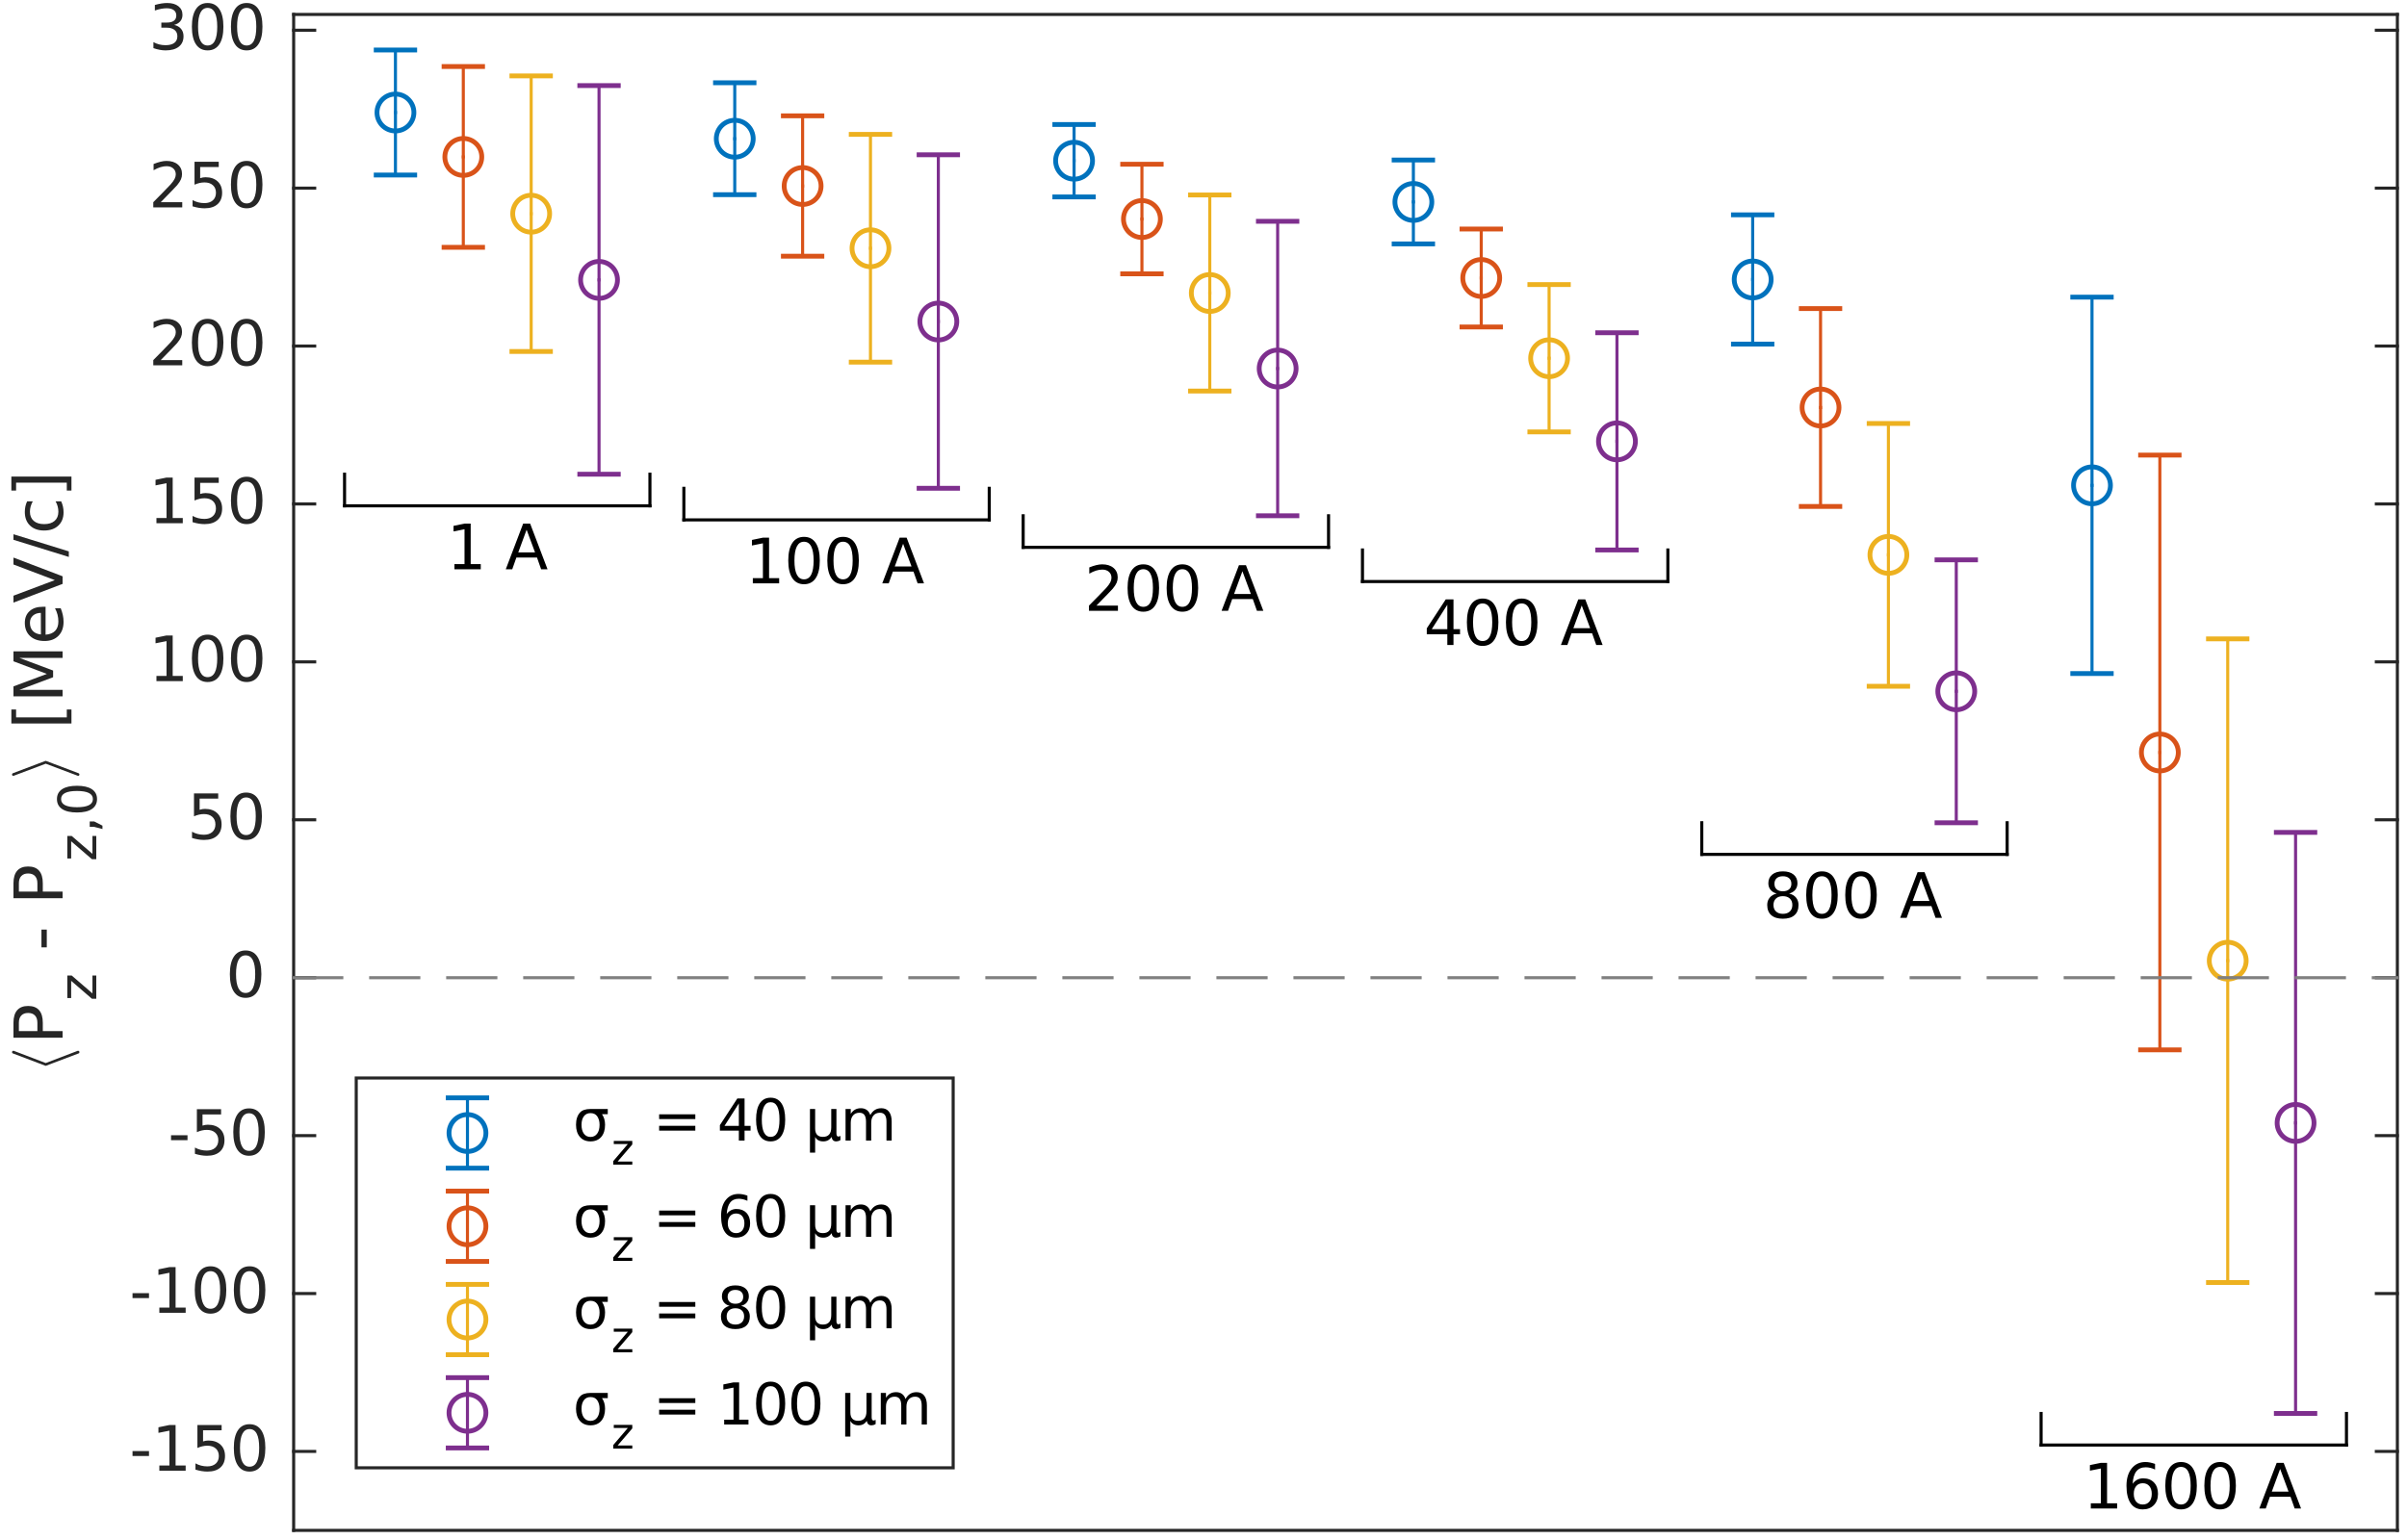 <?xml version="1.0"?>
<!DOCTYPE svg PUBLIC '-//W3C//DTD SVG 1.0//EN'
          'http://www.w3.org/TR/2001/REC-SVG-20010904/DTD/svg10.dtd'>
<svg xmlns:xlink="http://www.w3.org/1999/xlink" style="fill-opacity:1; color-rendering:auto; color-interpolation:auto; text-rendering:auto; stroke:black; stroke-linecap:square; stroke-miterlimit:10; shape-rendering:auto; stroke-opacity:1; fill:black; stroke-dasharray:none; font-weight:normal; stroke-width:1; font-family:'Dialog'; font-style:normal; stroke-linejoin:miter; font-size:12px; stroke-dashoffset:0; image-rendering:auto;" width="500" height="320" xmlns="http://www.w3.org/2000/svg"
><rect width="100%" height="100%" fill="#333333" stroke="none"/><!--Generated by the Batik Graphics2D SVG Generator--><defs id="genericDefs"
  /><g
  ><defs id="defs1"
    ><clipPath clipPathUnits="userSpaceOnUse" id="clipPath1"
      ><path d="M0 0 L500 0 L500 320 L0 320 L0 0 Z"
      /></clipPath
    ></defs
    ><g style="fill:white; stroke:white;"
    ><rect x="0" y="0" width="500" style="clip-path:url(#clipPath1); stroke:none;" height="320"
    /></g
    ><g style="fill:white; text-rendering:optimizeSpeed; color-rendering:optimizeSpeed; image-rendering:optimizeSpeed; shape-rendering:crispEdges; stroke:white; color-interpolation:sRGB;"
    ><rect x="0" width="500" height="320" y="0" style="stroke:none;"
      /><path style="stroke:none;" d="M61 318 L498 318 L498 3 L61 3 Z"
    /></g
    ><g style="fill:rgb(38,38,38); text-rendering:geometricPrecision; image-rendering:optimizeQuality; color-rendering:optimizeQuality; stroke-linejoin:round; stroke:rgb(38,38,38); color-interpolation:linearRGB; stroke-width:0.639;"
    ><line y2="318" style="fill:none;" x1="61" x2="498" y1="318"
      /><line y2="3" style="fill:none;" x1="61" x2="498" y1="3"
      /><line y2="3" style="fill:none;" x1="61" x2="61" y1="318"
      /><line y2="3" style="fill:none;" x1="498" x2="498" y1="318"
      /><line y2="301.594" style="fill:none;" x1="61" x2="65.37" y1="301.594"
      /><line y2="268.781" style="fill:none;" x1="61" x2="65.37" y1="268.781"
      /><line y2="235.969" style="fill:none;" x1="61" x2="65.37" y1="235.969"
      /><line y2="203.156" style="fill:none;" x1="61" x2="65.37" y1="203.156"
      /><line y2="170.344" style="fill:none;" x1="61" x2="65.37" y1="170.344"
      /><line y2="137.531" style="fill:none;" x1="61" x2="65.37" y1="137.531"
      /><line y2="104.719" style="fill:none;" x1="61" x2="65.37" y1="104.719"
      /><line y2="71.906" style="fill:none;" x1="61" x2="65.37" y1="71.906"
      /><line y2="39.094" style="fill:none;" x1="61" x2="65.37" y1="39.094"
      /><line y2="6.281" style="fill:none;" x1="61" x2="65.37" y1="6.281"
      /><line y2="301.594" style="fill:none;" x1="498" x2="493.63" y1="301.594"
      /><line y2="268.781" style="fill:none;" x1="498" x2="493.63" y1="268.781"
      /><line y2="235.969" style="fill:none;" x1="498" x2="493.63" y1="235.969"
      /><line y2="203.156" style="fill:none;" x1="498" x2="493.63" y1="203.156"
      /><line y2="170.344" style="fill:none;" x1="498" x2="493.63" y1="170.344"
      /><line y2="137.531" style="fill:none;" x1="498" x2="493.63" y1="137.531"
      /><line y2="104.719" style="fill:none;" x1="498" x2="493.63" y1="104.719"
      /><line y2="71.906" style="fill:none;" x1="498" x2="493.63" y1="71.906"
      /><line y2="39.094" style="fill:none;" x1="498" x2="493.63" y1="39.094"
      /><line y2="6.281" style="fill:none;" x1="498" x2="493.63" y1="6.281"
    /></g
    ><g transform="translate(55.889,301.594)" style="font-size:12.778px; fill:rgb(38,38,38); text-rendering:geometricPrecision; image-rendering:optimizeQuality; color-rendering:optimizeQuality; font-family:'DejaVu Sans'; stroke:rgb(38,38,38); color-interpolation:linearRGB;"
    ><path style="stroke:none;" d="M-28.359 -0.078 L-24.938 -0.078 L-24.938 0.953 L-28.359 0.953 L-28.359 -0.078 ZM-22.79 2.922 L-20.696 2.922 L-20.696 -4.312 L-22.977 -3.859 L-22.977 -5.016 L-20.712 -5.484 L-19.415 -5.484 L-19.415 2.922 L-17.321 2.922 L-17.321 4 L-22.79 4 L-22.79 2.922 ZM-14.881 -5.484 L-9.85 -5.484 L-9.85 -4.391 L-13.709 -4.391 L-13.709 -2.078 Q-13.428 -2.172 -13.147 -2.219 Q-12.866 -2.266 -12.6 -2.266 Q-11.006 -2.266 -10.076 -1.398 Q-9.147 -0.531 -9.147 0.953 Q-9.147 2.484 -10.1 3.336 Q-11.053 4.188 -12.787 4.188 Q-13.381 4.188 -14.006 4.086 Q-14.631 3.984 -15.287 3.781 L-15.287 2.484 Q-14.709 2.797 -14.1 2.953 Q-13.491 3.109 -12.819 3.109 Q-11.709 3.109 -11.069 2.531 Q-10.428 1.953 -10.428 0.953 Q-10.428 -0.031 -11.069 -0.609 Q-11.709 -1.188 -12.819 -1.188 Q-13.334 -1.188 -13.842 -1.07 Q-14.35 -0.953 -14.881 -0.719 L-14.881 -5.484 ZM-4.05 -4.641 Q-5.035 -4.641 -5.535 -3.664 Q-6.035 -2.688 -6.035 -0.734 Q-6.035 1.219 -5.535 2.195 Q-5.035 3.172 -4.05 3.172 Q-3.05 3.172 -2.55 2.195 Q-2.05 1.219 -2.05 -0.734 Q-2.05 -2.688 -2.55 -3.664 Q-3.05 -4.641 -4.05 -4.641 ZM-4.05 -5.656 Q-2.457 -5.656 -1.613 -4.391 Q-0.769 -3.125 -0.769 -0.734 Q-0.769 1.656 -1.613 2.922 Q-2.457 4.188 -4.05 4.188 Q-5.628 4.188 -6.472 2.922 Q-7.316 1.656 -7.316 -0.734 Q-7.316 -3.125 -6.472 -4.391 Q-5.628 -5.656 -4.05 -5.656 Z"
    /></g
    ><g transform="translate(55.889,268.781)" style="font-size:12.778px; fill:rgb(38,38,38); text-rendering:geometricPrecision; image-rendering:optimizeQuality; color-rendering:optimizeQuality; font-family:'DejaVu Sans'; stroke:rgb(38,38,38); color-interpolation:linearRGB;"
    ><path style="stroke:none;" d="M-28.359 -0.078 L-24.938 -0.078 L-24.938 0.953 L-28.359 0.953 L-28.359 -0.078 ZM-22.79 2.922 L-20.696 2.922 L-20.696 -4.312 L-22.977 -3.859 L-22.977 -5.016 L-20.712 -5.484 L-19.415 -5.484 L-19.415 2.922 L-17.321 2.922 L-17.321 4 L-22.79 4 L-22.79 2.922 ZM-12.162 -4.641 Q-13.147 -4.641 -13.647 -3.664 Q-14.147 -2.688 -14.147 -0.734 Q-14.147 1.219 -13.647 2.195 Q-13.147 3.172 -12.162 3.172 Q-11.162 3.172 -10.662 2.195 Q-10.162 1.219 -10.162 -0.734 Q-10.162 -2.688 -10.662 -3.664 Q-11.162 -4.641 -12.162 -4.641 ZM-12.162 -5.656 Q-10.569 -5.656 -9.725 -4.391 Q-8.881 -3.125 -8.881 -0.734 Q-8.881 1.656 -9.725 2.922 Q-10.569 4.188 -12.162 4.188 Q-13.741 4.188 -14.584 2.922 Q-15.428 1.656 -15.428 -0.734 Q-15.428 -3.125 -14.584 -4.391 Q-13.741 -5.656 -12.162 -5.656 ZM-4.05 -4.641 Q-5.035 -4.641 -5.535 -3.664 Q-6.035 -2.688 -6.035 -0.734 Q-6.035 1.219 -5.535 2.195 Q-5.035 3.172 -4.05 3.172 Q-3.05 3.172 -2.55 2.195 Q-2.05 1.219 -2.05 -0.734 Q-2.05 -2.688 -2.55 -3.664 Q-3.05 -4.641 -4.05 -4.641 ZM-4.05 -5.656 Q-2.457 -5.656 -1.613 -4.391 Q-0.769 -3.125 -0.769 -0.734 Q-0.769 1.656 -1.613 2.922 Q-2.457 4.188 -4.05 4.188 Q-5.628 4.188 -6.472 2.922 Q-7.316 1.656 -7.316 -0.734 Q-7.316 -3.125 -6.472 -4.391 Q-5.628 -5.656 -4.05 -5.656 Z"
    /></g
    ><g transform="translate(55.889,235.969)" style="font-size:12.778px; fill:rgb(38,38,38); text-rendering:geometricPrecision; image-rendering:optimizeQuality; color-rendering:optimizeQuality; font-family:'DejaVu Sans'; stroke:rgb(38,38,38); color-interpolation:linearRGB;"
    ><path style="stroke:none;" d="M-20.359 -0.078 L-16.938 -0.078 L-16.938 0.953 L-20.359 0.953 L-20.359 -0.078 ZM-14.993 -5.484 L-9.962 -5.484 L-9.962 -4.391 L-13.821 -4.391 L-13.821 -2.078 Q-13.54 -2.172 -13.259 -2.219 Q-12.977 -2.266 -12.712 -2.266 Q-11.118 -2.266 -10.188 -1.398 Q-9.259 -0.531 -9.259 0.953 Q-9.259 2.484 -10.212 3.336 Q-11.165 4.188 -12.899 4.188 Q-13.493 4.188 -14.118 4.086 Q-14.743 3.984 -15.399 3.781 L-15.399 2.484 Q-14.821 2.797 -14.212 2.953 Q-13.602 3.109 -12.931 3.109 Q-11.821 3.109 -11.181 2.531 Q-10.54 1.953 -10.54 0.953 Q-10.54 -0.031 -11.181 -0.609 Q-11.821 -1.188 -12.931 -1.188 Q-13.446 -1.188 -13.954 -1.07 Q-14.462 -0.953 -14.993 -0.719 L-14.993 -5.484 ZM-4.162 -4.641 Q-5.147 -4.641 -5.647 -3.664 Q-6.147 -2.688 -6.147 -0.734 Q-6.147 1.219 -5.647 2.195 Q-5.147 3.172 -4.162 3.172 Q-3.162 3.172 -2.662 2.195 Q-2.162 1.219 -2.162 -0.734 Q-2.162 -2.688 -2.662 -3.664 Q-3.162 -4.641 -4.162 -4.641 ZM-4.162 -5.656 Q-2.569 -5.656 -1.725 -4.391 Q-0.881 -3.125 -0.881 -0.734 Q-0.881 1.656 -1.725 2.922 Q-2.569 4.188 -4.162 4.188 Q-5.74 4.188 -6.584 2.922 Q-7.428 1.656 -7.428 -0.734 Q-7.428 -3.125 -6.584 -4.391 Q-5.74 -5.656 -4.162 -5.656 Z"
    /></g
    ><g transform="translate(55.889,203.156)" style="font-size:12.778px; fill:rgb(38,38,38); text-rendering:geometricPrecision; image-rendering:optimizeQuality; color-rendering:optimizeQuality; font-family:'DejaVu Sans'; stroke:rgb(38,38,38); color-interpolation:linearRGB;"
    ><path style="stroke:none;" d="M-4.875 -4.641 Q-5.859 -4.641 -6.359 -3.664 Q-6.859 -2.688 -6.859 -0.734 Q-6.859 1.219 -6.359 2.195 Q-5.859 3.172 -4.875 3.172 Q-3.875 3.172 -3.375 2.195 Q-2.875 1.219 -2.875 -0.734 Q-2.875 -2.688 -3.375 -3.664 Q-3.875 -4.641 -4.875 -4.641 ZM-4.875 -5.656 Q-3.281 -5.656 -2.438 -4.391 Q-1.594 -3.125 -1.594 -0.734 Q-1.594 1.656 -2.438 2.922 Q-3.281 4.188 -4.875 4.188 Q-6.453 4.188 -7.297 2.922 Q-8.141 1.656 -8.141 -0.734 Q-8.141 -3.125 -7.297 -4.391 Q-6.453 -5.656 -4.875 -5.656 Z"
    /></g
    ><g transform="translate(55.889,170.344)" style="font-size:12.778px; fill:rgb(38,38,38); text-rendering:geometricPrecision; image-rendering:optimizeQuality; color-rendering:optimizeQuality; font-family:'DejaVu Sans'; stroke:rgb(38,38,38); color-interpolation:linearRGB;"
    ><path style="stroke:none;" d="M-15.594 -5.484 L-10.562 -5.484 L-10.562 -4.391 L-14.422 -4.391 L-14.422 -2.078 Q-14.141 -2.172 -13.859 -2.219 Q-13.578 -2.266 -13.312 -2.266 Q-11.719 -2.266 -10.789 -1.398 Q-9.859 -0.531 -9.859 0.953 Q-9.859 2.484 -10.812 3.336 Q-11.766 4.188 -13.5 4.188 Q-14.094 4.188 -14.719 4.086 Q-15.344 3.984 -16 3.781 L-16 2.484 Q-15.422 2.797 -14.812 2.953 Q-14.203 3.109 -13.531 3.109 Q-12.422 3.109 -11.781 2.531 Q-11.141 1.953 -11.141 0.953 Q-11.141 -0.031 -11.781 -0.609 Q-12.422 -1.188 -13.531 -1.188 Q-14.047 -1.188 -14.555 -1.07 Q-15.062 -0.953 -15.594 -0.719 L-15.594 -5.484 ZM-4.763 -4.641 Q-5.747 -4.641 -6.247 -3.664 Q-6.747 -2.688 -6.747 -0.734 Q-6.747 1.219 -6.247 2.195 Q-5.747 3.172 -4.763 3.172 Q-3.763 3.172 -3.263 2.195 Q-2.763 1.219 -2.763 -0.734 Q-2.763 -2.688 -3.263 -3.664 Q-3.763 -4.641 -4.763 -4.641 ZM-4.763 -5.656 Q-3.169 -5.656 -2.326 -4.391 Q-1.482 -3.125 -1.482 -0.734 Q-1.482 1.656 -2.326 2.922 Q-3.169 4.188 -4.763 4.188 Q-6.341 4.188 -7.185 2.922 Q-8.029 1.656 -8.029 -0.734 Q-8.029 -3.125 -7.185 -4.391 Q-6.341 -5.656 -4.763 -5.656 Z"
    /></g
    ><g transform="translate(55.889,137.531)" style="font-size:12.778px; fill:rgb(38,38,38); text-rendering:geometricPrecision; image-rendering:optimizeQuality; color-rendering:optimizeQuality; font-family:'DejaVu Sans'; stroke:rgb(38,38,38); color-interpolation:linearRGB;"
    ><path style="stroke:none;" d="M-23.391 2.922 L-21.297 2.922 L-21.297 -4.312 L-23.578 -3.859 L-23.578 -5.016 L-21.312 -5.484 L-20.016 -5.484 L-20.016 2.922 L-17.922 2.922 L-17.922 4 L-23.391 4 L-23.391 2.922 ZM-12.763 -4.641 Q-13.747 -4.641 -14.247 -3.664 Q-14.747 -2.688 -14.747 -0.734 Q-14.747 1.219 -14.247 2.195 Q-13.747 3.172 -12.763 3.172 Q-11.763 3.172 -11.263 2.195 Q-10.763 1.219 -10.763 -0.734 Q-10.763 -2.688 -11.263 -3.664 Q-11.763 -4.641 -12.763 -4.641 ZM-12.763 -5.656 Q-11.169 -5.656 -10.326 -4.391 Q-9.482 -3.125 -9.482 -0.734 Q-9.482 1.656 -10.326 2.922 Q-11.169 4.188 -12.763 4.188 Q-14.341 4.188 -15.185 2.922 Q-16.029 1.656 -16.029 -0.734 Q-16.029 -3.125 -15.185 -4.391 Q-14.341 -5.656 -12.763 -5.656 ZM-4.651 -4.641 Q-5.636 -4.641 -6.136 -3.664 Q-6.636 -2.688 -6.636 -0.734 Q-6.636 1.219 -6.136 2.195 Q-5.636 3.172 -4.651 3.172 Q-3.651 3.172 -3.151 2.195 Q-2.651 1.219 -2.651 -0.734 Q-2.651 -2.688 -3.151 -3.664 Q-3.651 -4.641 -4.651 -4.641 ZM-4.651 -5.656 Q-3.057 -5.656 -2.214 -4.391 Q-1.37 -3.125 -1.37 -0.734 Q-1.37 1.656 -2.214 2.922 Q-3.057 4.188 -4.651 4.188 Q-6.229 4.188 -7.073 2.922 Q-7.917 1.656 -7.917 -0.734 Q-7.917 -3.125 -7.073 -4.391 Q-6.229 -5.656 -4.651 -5.656 Z"
    /></g
    ><g transform="translate(55.889,104.719)" style="font-size:12.778px; fill:rgb(38,38,38); text-rendering:geometricPrecision; image-rendering:optimizeQuality; color-rendering:optimizeQuality; font-family:'DejaVu Sans'; stroke:rgb(38,38,38); color-interpolation:linearRGB;"
    ><path style="stroke:none;" d="M-23.391 2.922 L-21.297 2.922 L-21.297 -4.312 L-23.578 -3.859 L-23.578 -5.016 L-21.312 -5.484 L-20.016 -5.484 L-20.016 2.922 L-17.922 2.922 L-17.922 4 L-23.391 4 L-23.391 2.922 ZM-15.482 -5.484 L-10.451 -5.484 L-10.451 -4.391 L-14.31 -4.391 L-14.31 -2.078 Q-14.029 -2.172 -13.747 -2.219 Q-13.466 -2.266 -13.201 -2.266 Q-11.607 -2.266 -10.677 -1.398 Q-9.747 -0.531 -9.747 0.953 Q-9.747 2.484 -10.701 3.336 Q-11.654 4.188 -13.388 4.188 Q-13.982 4.188 -14.607 4.086 Q-15.232 3.984 -15.888 3.781 L-15.888 2.484 Q-15.31 2.797 -14.701 2.953 Q-14.091 3.109 -13.419 3.109 Q-12.31 3.109 -11.669 2.531 Q-11.029 1.953 -11.029 0.953 Q-11.029 -0.031 -11.669 -0.609 Q-12.31 -1.188 -13.419 -1.188 Q-13.935 -1.188 -14.443 -1.07 Q-14.951 -0.953 -15.482 -0.719 L-15.482 -5.484 ZM-4.651 -4.641 Q-5.636 -4.641 -6.136 -3.664 Q-6.636 -2.688 -6.636 -0.734 Q-6.636 1.219 -6.136 2.195 Q-5.636 3.172 -4.651 3.172 Q-3.651 3.172 -3.151 2.195 Q-2.651 1.219 -2.651 -0.734 Q-2.651 -2.688 -3.151 -3.664 Q-3.651 -4.641 -4.651 -4.641 ZM-4.651 -5.656 Q-3.057 -5.656 -2.214 -4.391 Q-1.37 -3.125 -1.37 -0.734 Q-1.37 1.656 -2.214 2.922 Q-3.057 4.188 -4.651 4.188 Q-6.229 4.188 -7.073 2.922 Q-7.917 1.656 -7.917 -0.734 Q-7.917 -3.125 -7.073 -4.391 Q-6.229 -5.656 -4.651 -5.656 Z"
    /></g
    ><g transform="translate(55.889,71.906)" style="font-size:12.778px; fill:rgb(38,38,38); text-rendering:geometricPrecision; image-rendering:optimizeQuality; color-rendering:optimizeQuality; font-family:'DejaVu Sans'; stroke:rgb(38,38,38); color-interpolation:linearRGB;"
    ><path style="stroke:none;" d="M-22.5 2.922 L-18.031 2.922 L-18.031 4 L-24.047 4 L-24.047 2.922 Q-23.312 2.172 -22.055 0.898 Q-20.797 -0.375 -20.469 -0.75 Q-19.859 -1.438 -19.617 -1.922 Q-19.375 -2.406 -19.375 -2.859 Q-19.375 -3.625 -19.898 -4.094 Q-20.422 -4.562 -21.281 -4.562 Q-21.891 -4.562 -22.555 -4.359 Q-23.219 -4.156 -23.984 -3.719 L-23.984 -5.016 Q-23.203 -5.328 -22.531 -5.492 Q-21.859 -5.656 -21.312 -5.656 Q-19.828 -5.656 -18.953 -4.914 Q-18.078 -4.172 -18.078 -2.938 Q-18.078 -2.359 -18.297 -1.836 Q-18.516 -1.312 -19.094 -0.609 Q-19.25 -0.422 -20.102 0.461 Q-20.953 1.344 -22.5 2.922 ZM-12.763 -4.641 Q-13.747 -4.641 -14.247 -3.664 Q-14.747 -2.688 -14.747 -0.734 Q-14.747 1.219 -14.247 2.195 Q-13.747 3.172 -12.763 3.172 Q-11.763 3.172 -11.263 2.195 Q-10.763 1.219 -10.763 -0.734 Q-10.763 -2.688 -11.263 -3.664 Q-11.763 -4.641 -12.763 -4.641 ZM-12.763 -5.656 Q-11.169 -5.656 -10.326 -4.391 Q-9.482 -3.125 -9.482 -0.734 Q-9.482 1.656 -10.326 2.922 Q-11.169 4.188 -12.763 4.188 Q-14.341 4.188 -15.185 2.922 Q-16.029 1.656 -16.029 -0.734 Q-16.029 -3.125 -15.185 -4.391 Q-14.341 -5.656 -12.763 -5.656 ZM-4.651 -4.641 Q-5.636 -4.641 -6.136 -3.664 Q-6.636 -2.688 -6.636 -0.734 Q-6.636 1.219 -6.136 2.195 Q-5.636 3.172 -4.651 3.172 Q-3.651 3.172 -3.151 2.195 Q-2.651 1.219 -2.651 -0.734 Q-2.651 -2.688 -3.151 -3.664 Q-3.651 -4.641 -4.651 -4.641 ZM-4.651 -5.656 Q-3.057 -5.656 -2.214 -4.391 Q-1.37 -3.125 -1.37 -0.734 Q-1.37 1.656 -2.214 2.922 Q-3.057 4.188 -4.651 4.188 Q-6.229 4.188 -7.073 2.922 Q-7.917 1.656 -7.917 -0.734 Q-7.917 -3.125 -7.073 -4.391 Q-6.229 -5.656 -4.651 -5.656 Z"
    /></g
    ><g transform="translate(55.889,39.094)" style="font-size:12.778px; fill:rgb(38,38,38); text-rendering:geometricPrecision; image-rendering:optimizeQuality; color-rendering:optimizeQuality; font-family:'DejaVu Sans'; stroke:rgb(38,38,38); color-interpolation:linearRGB;"
    ><path style="stroke:none;" d="M-22.5 2.922 L-18.031 2.922 L-18.031 4 L-24.047 4 L-24.047 2.922 Q-23.312 2.172 -22.055 0.898 Q-20.797 -0.375 -20.469 -0.75 Q-19.859 -1.438 -19.617 -1.922 Q-19.375 -2.406 -19.375 -2.859 Q-19.375 -3.625 -19.898 -4.094 Q-20.422 -4.562 -21.281 -4.562 Q-21.891 -4.562 -22.555 -4.359 Q-23.219 -4.156 -23.984 -3.719 L-23.984 -5.016 Q-23.203 -5.328 -22.531 -5.492 Q-21.859 -5.656 -21.312 -5.656 Q-19.828 -5.656 -18.953 -4.914 Q-18.078 -4.172 -18.078 -2.938 Q-18.078 -2.359 -18.297 -1.836 Q-18.516 -1.312 -19.094 -0.609 Q-19.25 -0.422 -20.102 0.461 Q-20.953 1.344 -22.5 2.922 ZM-15.482 -5.484 L-10.451 -5.484 L-10.451 -4.391 L-14.31 -4.391 L-14.31 -2.078 Q-14.029 -2.172 -13.747 -2.219 Q-13.466 -2.266 -13.201 -2.266 Q-11.607 -2.266 -10.677 -1.398 Q-9.747 -0.531 -9.747 0.953 Q-9.747 2.484 -10.701 3.336 Q-11.654 4.188 -13.388 4.188 Q-13.982 4.188 -14.607 4.086 Q-15.232 3.984 -15.888 3.781 L-15.888 2.484 Q-15.31 2.797 -14.701 2.953 Q-14.091 3.109 -13.419 3.109 Q-12.31 3.109 -11.669 2.531 Q-11.029 1.953 -11.029 0.953 Q-11.029 -0.031 -11.669 -0.609 Q-12.31 -1.188 -13.419 -1.188 Q-13.935 -1.188 -14.443 -1.07 Q-14.951 -0.953 -15.482 -0.719 L-15.482 -5.484 ZM-4.651 -4.641 Q-5.636 -4.641 -6.136 -3.664 Q-6.636 -2.688 -6.636 -0.734 Q-6.636 1.219 -6.136 2.195 Q-5.636 3.172 -4.651 3.172 Q-3.651 3.172 -3.151 2.195 Q-2.651 1.219 -2.651 -0.734 Q-2.651 -2.688 -3.151 -3.664 Q-3.651 -4.641 -4.651 -4.641 ZM-4.651 -5.656 Q-3.057 -5.656 -2.214 -4.391 Q-1.37 -3.125 -1.37 -0.734 Q-1.37 1.656 -2.214 2.922 Q-3.057 4.188 -4.651 4.188 Q-6.229 4.188 -7.073 2.922 Q-7.917 1.656 -7.917 -0.734 Q-7.917 -3.125 -7.073 -4.391 Q-6.229 -5.656 -4.651 -5.656 Z"
    /></g
    ><g transform="translate(55.889,6.281)" style="font-size:12.778px; fill:rgb(38,38,38); text-rendering:geometricPrecision; image-rendering:optimizeQuality; color-rendering:optimizeQuality; font-family:'DejaVu Sans'; stroke:rgb(38,38,38); color-interpolation:linearRGB;"
    ><path style="stroke:none;" d="M-19.719 -1.109 Q-18.797 -0.906 -18.281 -0.289 Q-17.766 0.328 -17.766 1.25 Q-17.766 2.641 -18.734 3.414 Q-19.703 4.188 -21.484 4.188 Q-22.078 4.188 -22.711 4.07 Q-23.344 3.953 -24.016 3.719 L-24.016 2.469 Q-23.469 2.781 -22.836 2.945 Q-22.203 3.109 -21.516 3.109 Q-20.312 3.109 -19.68 2.633 Q-19.047 2.156 -19.047 1.25 Q-19.047 0.406 -19.633 -0.062 Q-20.219 -0.531 -21.266 -0.531 L-22.375 -0.531 L-22.375 -1.594 L-21.219 -1.594 Q-20.266 -1.594 -19.766 -1.969 Q-19.266 -2.344 -19.266 -3.062 Q-19.266 -3.781 -19.781 -4.172 Q-20.297 -4.562 -21.266 -4.562 Q-21.797 -4.562 -22.398 -4.453 Q-23 -4.344 -23.719 -4.094 L-23.719 -5.25 Q-23 -5.453 -22.359 -5.555 Q-21.719 -5.656 -21.156 -5.656 Q-19.688 -5.656 -18.836 -4.992 Q-17.984 -4.328 -17.984 -3.188 Q-17.984 -2.406 -18.438 -1.859 Q-18.891 -1.312 -19.719 -1.109 ZM-12.763 -4.641 Q-13.747 -4.641 -14.247 -3.664 Q-14.747 -2.688 -14.747 -0.734 Q-14.747 1.219 -14.247 2.195 Q-13.747 3.172 -12.763 3.172 Q-11.763 3.172 -11.263 2.195 Q-10.763 1.219 -10.763 -0.734 Q-10.763 -2.688 -11.263 -3.664 Q-11.763 -4.641 -12.763 -4.641 ZM-12.763 -5.656 Q-11.169 -5.656 -10.326 -4.391 Q-9.482 -3.125 -9.482 -0.734 Q-9.482 1.656 -10.326 2.922 Q-11.169 4.188 -12.763 4.188 Q-14.341 4.188 -15.185 2.922 Q-16.029 1.656 -16.029 -0.734 Q-16.029 -3.125 -15.185 -4.391 Q-14.341 -5.656 -12.763 -5.656 ZM-4.651 -4.641 Q-5.636 -4.641 -6.136 -3.664 Q-6.636 -2.688 -6.636 -0.734 Q-6.636 1.219 -6.136 2.195 Q-5.636 3.172 -4.651 3.172 Q-3.651 3.172 -3.151 2.195 Q-2.651 1.219 -2.651 -0.734 Q-2.651 -2.688 -3.151 -3.664 Q-3.651 -4.641 -4.651 -4.641 ZM-4.651 -5.656 Q-3.057 -5.656 -2.214 -4.391 Q-1.37 -3.125 -1.37 -0.734 Q-1.37 1.656 -2.214 2.922 Q-3.057 4.188 -4.651 4.188 Q-6.229 4.188 -7.073 2.922 Q-7.917 1.656 -7.917 -0.734 Q-7.917 -3.125 -7.073 -4.391 Q-6.229 -5.656 -4.651 -5.656 Z"
    /></g
    ><g transform="translate(13,223) rotate(-90)" style="font-size:14.056px; fill:rgb(38,38,38); text-rendering:geometricPrecision; image-rendering:optimizeQuality; color-rendering:optimizeQuality; font-family:'mwa_cmsy10'; stroke:rgb(38,38,38); color-interpolation:linearRGB;"
    ><path style="stroke:none;" d="M4.109 3.328 L1.562 -3.406 Q1.531 -3.453 1.531 -3.5 Q1.531 -3.531 1.562 -3.609 L4.109 -10.328 Q4.156 -10.5 4.375 -10.5 Q4.484 -10.5 4.57 -10.422 Q4.656 -10.344 4.656 -10.219 Q4.656 -10.188 4.648 -10.164 Q4.641 -10.141 4.641 -10.125 L2.109 -3.5 L4.641 3.125 Q4.641 3.141 4.648 3.156 Q4.656 3.172 4.656 3.219 Q4.656 3.344 4.57 3.422 Q4.484 3.5 4.375 3.5 Q4.156 3.5 4.109 3.328 Z"
    /></g
    ><g transform="translate(13,217) rotate(-90)" style="font-size:14.056px; fill:rgb(38,38,38); text-rendering:geometricPrecision; image-rendering:optimizeQuality; color-rendering:optimizeQuality; font-family:'DejaVu Sans'; stroke:rgb(38,38,38); color-interpolation:linearRGB;"
    ><path style="stroke:none;" d="M2.75 -9.078 L2.75 -5.234 L4.484 -5.234 Q5.453 -5.234 5.984 -5.734 Q6.516 -6.234 6.516 -7.156 Q6.516 -8.078 5.984 -8.578 Q5.453 -9.078 4.484 -9.078 L2.75 -9.078 ZM1.375 -10.203 L4.484 -10.203 Q6.203 -10.203 7.086 -9.43 Q7.969 -8.656 7.969 -7.156 Q7.969 -5.641 7.086 -4.875 Q6.203 -4.109 4.484 -4.109 L2.75 -4.109 L2.75 0 L1.375 0 L1.375 -10.203 Z"
    /></g
    ><g transform="translate(20,208) rotate(-90)" style="font-size:11.244px; fill:rgb(38,38,38); text-rendering:geometricPrecision; image-rendering:optimizeQuality; color-rendering:optimizeQuality; font-family:'DejaVu Sans'; stroke:rgb(38,38,38); color-interpolation:linearRGB;"
    ><path style="stroke:none;" d="M0.609 -6.016 L5.297 -6.016 L5.297 -5.109 L1.578 -0.797 L5.297 -0.797 L5.297 0 L0.469 0 L0.469 -0.906 L4.188 -5.219 L0.609 -5.219 L0.609 -6.016 Z"
    /></g
    ><g transform="translate(13,202) rotate(-90)" style="font-size:14.056px; fill:rgb(38,38,38); text-rendering:geometricPrecision; image-rendering:optimizeQuality; color-rendering:optimizeQuality; font-family:'DejaVu Sans'; stroke:rgb(38,38,38); color-interpolation:linearRGB;"
    ><path style="stroke:none;" d="M5.148 -4.391 L8.835 -4.391 L8.835 -3.281 L5.148 -3.281 L5.148 -4.391 ZM16.733 -9.078 L16.733 -5.234 L18.468 -5.234 Q19.436 -5.234 19.968 -5.734 Q20.499 -6.234 20.499 -7.156 Q20.499 -8.078 19.968 -8.578 Q19.436 -9.078 18.468 -9.078 L16.733 -9.078 ZM15.358 -10.203 L18.468 -10.203 Q20.186 -10.203 21.069 -9.43 Q21.952 -8.656 21.952 -7.156 Q21.952 -5.641 21.069 -4.875 Q20.186 -4.109 18.468 -4.109 L16.733 -4.109 L16.733 0 L15.358 0 L15.358 -10.203 Z"
    /></g
    ><g transform="translate(20,179) rotate(-90)" style="font-size:11.244px; fill:rgb(38,38,38); text-rendering:geometricPrecision; image-rendering:optimizeQuality; color-rendering:optimizeQuality; font-family:'DejaVu Sans'; stroke:rgb(38,38,38); color-interpolation:linearRGB;"
    ><path style="stroke:none;" d="M0.609 -6.016 L5.297 -6.016 L5.297 -5.109 L1.578 -0.797 L5.297 -0.797 L5.297 0 L0.469 0 L0.469 -0.906 L4.188 -5.219 L0.609 -5.219 L0.609 -6.016 ZM7.186 -1.359 L8.311 -1.359 L8.311 -0.438 L7.436 1.281 L6.732 1.281 L7.186 -0.438 L7.186 -1.359 ZM12.955 -7.312 Q12.111 -7.312 11.689 -6.484 Q11.267 -5.656 11.267 -4 Q11.267 -2.359 11.689 -1.531 Q12.111 -0.703 12.955 -0.703 Q13.799 -0.703 14.22 -1.531 Q14.642 -2.359 14.642 -4 Q14.642 -5.656 14.22 -6.484 Q13.799 -7.312 12.955 -7.312 ZM12.955 -8.172 Q14.299 -8.172 15.01 -7.102 Q15.72 -6.031 15.72 -4 Q15.72 -1.984 15.01 -0.914 Q14.299 0.156 12.955 0.156 Q11.611 0.156 10.892 -0.914 Q10.174 -1.984 10.174 -4 Q10.174 -6.031 10.892 -7.102 Q11.611 -8.172 12.955 -8.172 Z"
    /></g
    ><g transform="translate(13,162) rotate(-90)" style="font-size:14.056px; fill:rgb(38,38,38); text-rendering:geometricPrecision; image-rendering:optimizeQuality; color-rendering:optimizeQuality; font-family:'mwa_cmsy10'; stroke:rgb(38,38,38); color-interpolation:linearRGB;"
    ><path style="stroke:none;" d="M0.781 3.219 Q0.781 3.172 0.812 3.125 L3.312 -3.5 L0.812 -10.125 Q0.781 -10.172 0.781 -10.219 Q0.781 -10.344 0.859 -10.422 Q0.938 -10.5 1.062 -10.5 Q1.25 -10.5 1.328 -10.328 L3.875 -3.609 Q3.891 -3.578 3.891 -3.562 Q3.891 -3.547 3.891 -3.5 Q3.891 -3.469 3.891 -3.445 Q3.891 -3.422 3.875 -3.406 L1.328 3.328 Q1.25 3.5 1.062 3.5 Q0.953 3.5 0.867 3.422 Q0.781 3.344 0.781 3.219 Z"
    /></g
    ><g transform="translate(13,156) rotate(-90)" style="font-size:14.056px; fill:rgb(38,38,38); text-rendering:geometricPrecision; image-rendering:optimizeQuality; color-rendering:optimizeQuality; font-family:'DejaVu Sans'; stroke:rgb(38,38,38); color-interpolation:linearRGB;"
    ><path style="stroke:none;" d="M5.663 -10.641 L8.569 -10.641 L8.569 -9.656 L6.929 -9.656 L6.929 0.875 L8.569 0.875 L8.569 1.844 L5.663 1.844 L5.663 -10.641 ZM11.309 -10.203 L13.372 -10.203 L15.966 -3.266 L18.59 -10.203 L20.653 -10.203 L20.653 0 L19.294 0 L19.294 -8.969 L16.669 -1.969 L15.278 -1.969 L12.653 -8.969 L12.653 0 L11.309 0 L11.309 -10.203 ZM29.915 -4.141 L29.915 -3.531 L24.118 -3.531 Q24.212 -2.234 24.907 -1.555 Q25.603 -0.875 26.853 -0.875 Q27.587 -0.875 28.267 -1.047 Q28.947 -1.219 29.618 -1.578 L29.618 -0.391 Q28.931 -0.109 28.22 0.047 Q27.509 0.203 26.79 0.203 Q24.947 0.203 23.876 -0.867 Q22.806 -1.938 22.806 -3.75 Q22.806 -5.641 23.822 -6.742 Q24.837 -7.844 26.572 -7.844 Q28.118 -7.844 29.017 -6.852 Q29.915 -5.859 29.915 -4.141 ZM28.65 -4.516 Q28.634 -5.547 28.072 -6.164 Q27.509 -6.781 26.587 -6.781 Q25.525 -6.781 24.892 -6.18 Q24.259 -5.578 24.165 -4.5 L28.65 -4.516 ZM34.673 0 L30.782 -10.203 L32.22 -10.203 L35.454 -1.609 L38.704 -10.203 L40.142 -10.203 L36.251 0 L34.673 0 ZM43.834 -10.203 L44.99 -10.203 L41.428 1.297 L40.271 1.297 L43.834 -10.203 ZM51.827 -7.359 L51.827 -6.188 Q51.295 -6.484 50.757 -6.633 Q50.217 -6.781 49.67 -6.781 Q48.452 -6.781 47.772 -6 Q47.092 -5.219 47.092 -3.828 Q47.092 -2.422 47.772 -1.648 Q48.452 -0.875 49.67 -0.875 Q50.217 -0.875 50.757 -1.016 Q51.295 -1.156 51.827 -1.453 L51.827 -0.297 Q51.295 -0.047 50.733 0.078 Q50.17 0.203 49.545 0.203 Q47.811 0.203 46.788 -0.883 Q45.764 -1.969 45.764 -3.828 Q45.764 -5.688 46.795 -6.766 Q47.827 -7.844 49.624 -7.844 Q50.202 -7.844 50.757 -7.727 Q51.311 -7.609 51.827 -7.359 ZM56.979 -10.641 L56.979 1.844 L54.072 1.844 L54.072 0.875 L55.713 0.875 L55.713 -9.656 L54.072 -9.656 L54.072 -10.641 L56.979 -10.641 Z"
    /></g
    ><g style="stroke-linecap:butt; fill:rgb(0,114,189); text-rendering:geometricPrecision; image-rendering:optimizeQuality; color-rendering:optimizeQuality; stroke-linejoin:round; stroke:rgb(0,114,189); color-interpolation:linearRGB; stroke-width:0.639;"
    ><line y2="36.368" style="fill:none;" x1="82.145" x2="82.145" y1="23.378"
      /><line y2="40.452" style="fill:none;" x1="152.629" x2="152.629" y1="28.825"
      /><line y2="40.919" style="fill:none;" x1="223.113" x2="223.113" y1="33.394"
      /><line y2="50.682" style="fill:none;" x1="293.597" x2="293.597" y1="41.966"
      /><line y2="71.504" style="fill:none;" x1="364.081" x2="364.081" y1="58.072"
      /><line y2="139.956" style="fill:none;" x1="434.565" x2="434.565" y1="100.85"
      /><line y2="10.389" style="fill:none;" x1="82.145" x2="82.145" y1="23.378"
      /><line y2="17.198" style="fill:none;" x1="152.629" x2="152.629" y1="28.825"
      /><line y2="25.87" style="fill:none;" x1="223.113" x2="223.113" y1="33.394"
      /><line y2="33.25" style="fill:none;" x1="293.597" x2="293.597" y1="41.966"
      /><line y2="44.64" style="fill:none;" x1="364.081" x2="364.081" y1="58.072"
      /><line y2="61.744" style="fill:none;" x1="434.565" x2="434.565" y1="100.85"
      /><circle transform="translate(82.145,23.378)" style="fill:none; stroke-linejoin:miter; stroke-width:1;" r="3.833" cx="0" cy="0"
      /><circle transform="translate(152.629,28.825)" style="fill:none; stroke-linejoin:miter; stroke-width:1;" r="3.833" cx="0" cy="0"
      /><circle transform="translate(223.113,33.394)" style="fill:none; stroke-linejoin:miter; stroke-width:1;" r="3.833" cx="0" cy="0"
      /><circle transform="translate(293.597,41.966)" style="fill:none; stroke-linejoin:miter; stroke-width:1;" r="3.833" cx="0" cy="0"
      /><circle transform="translate(364.081,58.072)" style="fill:none; stroke-linejoin:miter; stroke-width:1;" r="3.833" cx="0" cy="0"
      /><circle transform="translate(434.565,100.85)" style="fill:none; stroke-linejoin:miter; stroke-width:1;" r="3.833" cx="0" cy="0"
    /></g
    ><g transform="translate(82.145,36.368)" style="fill:rgb(0,114,189); text-rendering:geometricPrecision; color-rendering:optimizeQuality; image-rendering:optimizeQuality; color-interpolation:linearRGB; stroke:rgb(0,114,189);"
    ><path style="stroke:none;" d="M-4 0 L4 0"
    /></g
    ><g transform="translate(82.145,36.368)" style="stroke-linecap:butt; fill:rgb(0,114,189); text-rendering:geometricPrecision; color-rendering:optimizeQuality; image-rendering:optimizeQuality; color-interpolation:linearRGB; stroke:rgb(0,114,189);"
    ><path style="fill:none;" d="M-4 0 L4 0"
    /></g
    ><g transform="translate(152.629,40.452)" style="fill:rgb(0,114,189); text-rendering:geometricPrecision; color-rendering:optimizeQuality; image-rendering:optimizeQuality; color-interpolation:linearRGB; stroke:rgb(0,114,189);"
    ><path style="stroke:none;" d="M-4 0 L4 0"
    /></g
    ><g transform="translate(152.629,40.452)" style="stroke-linecap:butt; fill:rgb(0,114,189); text-rendering:geometricPrecision; color-rendering:optimizeQuality; image-rendering:optimizeQuality; color-interpolation:linearRGB; stroke:rgb(0,114,189);"
    ><path style="fill:none;" d="M-4 0 L4 0"
    /></g
    ><g transform="translate(223.113,40.919)" style="fill:rgb(0,114,189); text-rendering:geometricPrecision; color-rendering:optimizeQuality; image-rendering:optimizeQuality; color-interpolation:linearRGB; stroke:rgb(0,114,189);"
    ><path style="stroke:none;" d="M-4 0 L4 0"
    /></g
    ><g transform="translate(223.113,40.919)" style="stroke-linecap:butt; fill:rgb(0,114,189); text-rendering:geometricPrecision; color-rendering:optimizeQuality; image-rendering:optimizeQuality; color-interpolation:linearRGB; stroke:rgb(0,114,189);"
    ><path style="fill:none;" d="M-4 0 L4 0"
    /></g
    ><g transform="translate(293.597,50.682)" style="fill:rgb(0,114,189); text-rendering:geometricPrecision; color-rendering:optimizeQuality; image-rendering:optimizeQuality; color-interpolation:linearRGB; stroke:rgb(0,114,189);"
    ><path style="stroke:none;" d="M-4 0 L4 0"
    /></g
    ><g transform="translate(293.597,50.682)" style="stroke-linecap:butt; fill:rgb(0,114,189); text-rendering:geometricPrecision; color-rendering:optimizeQuality; image-rendering:optimizeQuality; color-interpolation:linearRGB; stroke:rgb(0,114,189);"
    ><path style="fill:none;" d="M-4 0 L4 0"
    /></g
    ><g transform="translate(364.081,71.504)" style="fill:rgb(0,114,189); text-rendering:geometricPrecision; color-rendering:optimizeQuality; image-rendering:optimizeQuality; color-interpolation:linearRGB; stroke:rgb(0,114,189);"
    ><path style="stroke:none;" d="M-4 0 L4 0"
    /></g
    ><g transform="translate(364.081,71.504)" style="stroke-linecap:butt; fill:rgb(0,114,189); text-rendering:geometricPrecision; color-rendering:optimizeQuality; image-rendering:optimizeQuality; color-interpolation:linearRGB; stroke:rgb(0,114,189);"
    ><path style="fill:none;" d="M-4 0 L4 0"
    /></g
    ><g transform="translate(434.565,139.956)" style="fill:rgb(0,114,189); text-rendering:geometricPrecision; color-rendering:optimizeQuality; image-rendering:optimizeQuality; color-interpolation:linearRGB; stroke:rgb(0,114,189);"
    ><path style="stroke:none;" d="M-4 0 L4 0"
    /></g
    ><g transform="translate(434.565,139.956)" style="stroke-linecap:butt; fill:rgb(0,114,189); text-rendering:geometricPrecision; color-rendering:optimizeQuality; image-rendering:optimizeQuality; color-interpolation:linearRGB; stroke:rgb(0,114,189);"
    ><path style="fill:none;" d="M-4 0 L4 0"
    /></g
    ><g transform="translate(82.145,10.389)" style="fill:rgb(0,114,189); text-rendering:geometricPrecision; color-rendering:optimizeQuality; image-rendering:optimizeQuality; color-interpolation:linearRGB; stroke:rgb(0,114,189);"
    ><path style="stroke:none;" d="M-4 0 L4 0"
    /></g
    ><g transform="translate(82.145,10.389)" style="stroke-linecap:butt; fill:rgb(0,114,189); text-rendering:geometricPrecision; color-rendering:optimizeQuality; image-rendering:optimizeQuality; color-interpolation:linearRGB; stroke:rgb(0,114,189);"
    ><path style="fill:none;" d="M-4 0 L4 0"
    /></g
    ><g transform="translate(152.629,17.198)" style="fill:rgb(0,114,189); text-rendering:geometricPrecision; color-rendering:optimizeQuality; image-rendering:optimizeQuality; color-interpolation:linearRGB; stroke:rgb(0,114,189);"
    ><path style="stroke:none;" d="M-4 0 L4 0"
    /></g
    ><g transform="translate(152.629,17.198)" style="stroke-linecap:butt; fill:rgb(0,114,189); text-rendering:geometricPrecision; color-rendering:optimizeQuality; image-rendering:optimizeQuality; color-interpolation:linearRGB; stroke:rgb(0,114,189);"
    ><path style="fill:none;" d="M-4 0 L4 0"
    /></g
    ><g transform="translate(223.113,25.87)" style="fill:rgb(0,114,189); text-rendering:geometricPrecision; color-rendering:optimizeQuality; image-rendering:optimizeQuality; color-interpolation:linearRGB; stroke:rgb(0,114,189);"
    ><path style="stroke:none;" d="M-4 0 L4 0"
    /></g
    ><g transform="translate(223.113,25.87)" style="stroke-linecap:butt; fill:rgb(0,114,189); text-rendering:geometricPrecision; color-rendering:optimizeQuality; image-rendering:optimizeQuality; color-interpolation:linearRGB; stroke:rgb(0,114,189);"
    ><path style="fill:none;" d="M-4 0 L4 0"
    /></g
    ><g transform="translate(293.597,33.25)" style="fill:rgb(0,114,189); text-rendering:geometricPrecision; color-rendering:optimizeQuality; image-rendering:optimizeQuality; color-interpolation:linearRGB; stroke:rgb(0,114,189);"
    ><path style="stroke:none;" d="M-4 0 L4 0"
    /></g
    ><g transform="translate(293.597,33.25)" style="stroke-linecap:butt; fill:rgb(0,114,189); text-rendering:geometricPrecision; color-rendering:optimizeQuality; image-rendering:optimizeQuality; color-interpolation:linearRGB; stroke:rgb(0,114,189);"
    ><path style="fill:none;" d="M-4 0 L4 0"
    /></g
    ><g transform="translate(364.081,44.64)" style="fill:rgb(0,114,189); text-rendering:geometricPrecision; color-rendering:optimizeQuality; image-rendering:optimizeQuality; color-interpolation:linearRGB; stroke:rgb(0,114,189);"
    ><path style="stroke:none;" d="M-4 0 L4 0"
    /></g
    ><g transform="translate(364.081,44.64)" style="stroke-linecap:butt; fill:rgb(0,114,189); text-rendering:geometricPrecision; color-rendering:optimizeQuality; image-rendering:optimizeQuality; color-interpolation:linearRGB; stroke:rgb(0,114,189);"
    ><path style="fill:none;" d="M-4 0 L4 0"
    /></g
    ><g transform="translate(434.565,61.744)" style="fill:rgb(0,114,189); text-rendering:geometricPrecision; color-rendering:optimizeQuality; image-rendering:optimizeQuality; color-interpolation:linearRGB; stroke:rgb(0,114,189);"
    ><path style="stroke:none;" d="M-4 0 L4 0"
    /></g
    ><g transform="translate(434.565,61.744)" style="stroke-linecap:butt; fill:rgb(0,114,189); text-rendering:geometricPrecision; color-rendering:optimizeQuality; image-rendering:optimizeQuality; color-interpolation:linearRGB; stroke:rgb(0,114,189);"
    ><path style="fill:none;" d="M-4 0 L4 0"
    /></g
    ><g style="stroke-linecap:butt; fill:rgb(217,83,25); text-rendering:geometricPrecision; image-rendering:optimizeQuality; color-rendering:optimizeQuality; stroke-linejoin:round; stroke:rgb(217,83,25); color-interpolation:linearRGB; stroke-width:0.639;"
    ><line y2="51.391" style="fill:none;" x1="96.242" x2="96.242" y1="32.606"
      /><line y2="53.235" style="fill:none;" x1="166.726" x2="166.726" y1="38.651"
      /><line y2="56.9" style="fill:none;" x1="237.21" x2="237.21" y1="45.513"
      /><line y2="67.944" style="fill:none;" x1="307.693" x2="307.693" y1="57.766"
      /><line y2="105.236" style="fill:none;" x1="378.177" x2="378.177" y1="84.678"
      /><line y2="218.152" style="fill:none;" x1="448.661" x2="448.661" y1="156.359"
      /><line y2="13.821" style="fill:none;" x1="96.242" x2="96.242" y1="32.606"
      /><line y2="24.068" style="fill:none;" x1="166.726" x2="166.726" y1="38.651"
      /><line y2="34.126" style="fill:none;" x1="237.21" x2="237.21" y1="45.513"
      /><line y2="47.589" style="fill:none;" x1="307.693" x2="307.693" y1="57.766"
      /><line y2="64.121" style="fill:none;" x1="378.177" x2="378.177" y1="84.678"
      /><line y2="94.566" style="fill:none;" x1="448.661" x2="448.661" y1="156.359"
      /><circle transform="translate(96.242,32.606)" style="fill:none; stroke-linejoin:miter; stroke-width:1;" r="3.833" cx="0" cy="0"
      /><circle transform="translate(166.726,38.651)" style="fill:none; stroke-linejoin:miter; stroke-width:1;" r="3.833" cx="0" cy="0"
      /><circle transform="translate(237.21,45.513)" style="fill:none; stroke-linejoin:miter; stroke-width:1;" r="3.833" cx="0" cy="0"
      /><circle transform="translate(307.693,57.766)" style="fill:none; stroke-linejoin:miter; stroke-width:1;" r="3.833" cx="0" cy="0"
      /><circle transform="translate(378.177,84.678)" style="fill:none; stroke-linejoin:miter; stroke-width:1;" r="3.833" cx="0" cy="0"
      /><circle transform="translate(448.661,156.359)" style="fill:none; stroke-linejoin:miter; stroke-width:1;" r="3.833" cx="0" cy="0"
    /></g
    ><g transform="translate(96.242,51.391)" style="fill:rgb(217,83,25); text-rendering:geometricPrecision; color-rendering:optimizeQuality; image-rendering:optimizeQuality; color-interpolation:linearRGB; stroke:rgb(217,83,25);"
    ><path style="stroke:none;" d="M-4 0 L4 0"
    /></g
    ><g transform="translate(96.242,51.391)" style="stroke-linecap:butt; fill:rgb(217,83,25); text-rendering:geometricPrecision; color-rendering:optimizeQuality; image-rendering:optimizeQuality; color-interpolation:linearRGB; stroke:rgb(217,83,25);"
    ><path style="fill:none;" d="M-4 0 L4 0"
    /></g
    ><g transform="translate(166.726,53.235)" style="fill:rgb(217,83,25); text-rendering:geometricPrecision; color-rendering:optimizeQuality; image-rendering:optimizeQuality; color-interpolation:linearRGB; stroke:rgb(217,83,25);"
    ><path style="stroke:none;" d="M-4 0 L4 0"
    /></g
    ><g transform="translate(166.726,53.235)" style="stroke-linecap:butt; fill:rgb(217,83,25); text-rendering:geometricPrecision; color-rendering:optimizeQuality; image-rendering:optimizeQuality; color-interpolation:linearRGB; stroke:rgb(217,83,25);"
    ><path style="fill:none;" d="M-4 0 L4 0"
    /></g
    ><g transform="translate(237.21,56.9)" style="fill:rgb(217,83,25); text-rendering:geometricPrecision; color-rendering:optimizeQuality; image-rendering:optimizeQuality; color-interpolation:linearRGB; stroke:rgb(217,83,25);"
    ><path style="stroke:none;" d="M-4 0 L4 0"
    /></g
    ><g transform="translate(237.21,56.9)" style="stroke-linecap:butt; fill:rgb(217,83,25); text-rendering:geometricPrecision; color-rendering:optimizeQuality; image-rendering:optimizeQuality; color-interpolation:linearRGB; stroke:rgb(217,83,25);"
    ><path style="fill:none;" d="M-4 0 L4 0"
    /></g
    ><g transform="translate(307.693,67.944)" style="fill:rgb(217,83,25); text-rendering:geometricPrecision; color-rendering:optimizeQuality; image-rendering:optimizeQuality; color-interpolation:linearRGB; stroke:rgb(217,83,25);"
    ><path style="stroke:none;" d="M-4 0 L4 0"
    /></g
    ><g transform="translate(307.693,67.944)" style="stroke-linecap:butt; fill:rgb(217,83,25); text-rendering:geometricPrecision; color-rendering:optimizeQuality; image-rendering:optimizeQuality; color-interpolation:linearRGB; stroke:rgb(217,83,25);"
    ><path style="fill:none;" d="M-4 0 L4 0"
    /></g
    ><g transform="translate(378.177,105.236)" style="fill:rgb(217,83,25); text-rendering:geometricPrecision; color-rendering:optimizeQuality; image-rendering:optimizeQuality; color-interpolation:linearRGB; stroke:rgb(217,83,25);"
    ><path style="stroke:none;" d="M-4 0 L4 0"
    /></g
    ><g transform="translate(378.177,105.236)" style="stroke-linecap:butt; fill:rgb(217,83,25); text-rendering:geometricPrecision; color-rendering:optimizeQuality; image-rendering:optimizeQuality; color-interpolation:linearRGB; stroke:rgb(217,83,25);"
    ><path style="fill:none;" d="M-4 0 L4 0"
    /></g
    ><g transform="translate(448.661,218.152)" style="fill:rgb(217,83,25); text-rendering:geometricPrecision; color-rendering:optimizeQuality; image-rendering:optimizeQuality; color-interpolation:linearRGB; stroke:rgb(217,83,25);"
    ><path style="stroke:none;" d="M-4 0 L4 0"
    /></g
    ><g transform="translate(448.661,218.152)" style="stroke-linecap:butt; fill:rgb(217,83,25); text-rendering:geometricPrecision; color-rendering:optimizeQuality; image-rendering:optimizeQuality; color-interpolation:linearRGB; stroke:rgb(217,83,25);"
    ><path style="fill:none;" d="M-4 0 L4 0"
    /></g
    ><g transform="translate(96.242,13.821)" style="fill:rgb(217,83,25); text-rendering:geometricPrecision; color-rendering:optimizeQuality; image-rendering:optimizeQuality; color-interpolation:linearRGB; stroke:rgb(217,83,25);"
    ><path style="stroke:none;" d="M-4 0 L4 0"
    /></g
    ><g transform="translate(96.242,13.821)" style="stroke-linecap:butt; fill:rgb(217,83,25); text-rendering:geometricPrecision; color-rendering:optimizeQuality; image-rendering:optimizeQuality; color-interpolation:linearRGB; stroke:rgb(217,83,25);"
    ><path style="fill:none;" d="M-4 0 L4 0"
    /></g
    ><g transform="translate(166.726,24.068)" style="fill:rgb(217,83,25); text-rendering:geometricPrecision; color-rendering:optimizeQuality; image-rendering:optimizeQuality; color-interpolation:linearRGB; stroke:rgb(217,83,25);"
    ><path style="stroke:none;" d="M-4 0 L4 0"
    /></g
    ><g transform="translate(166.726,24.068)" style="stroke-linecap:butt; fill:rgb(217,83,25); text-rendering:geometricPrecision; color-rendering:optimizeQuality; image-rendering:optimizeQuality; color-interpolation:linearRGB; stroke:rgb(217,83,25);"
    ><path style="fill:none;" d="M-4 0 L4 0"
    /></g
    ><g transform="translate(237.21,34.126)" style="fill:rgb(217,83,25); text-rendering:geometricPrecision; color-rendering:optimizeQuality; image-rendering:optimizeQuality; color-interpolation:linearRGB; stroke:rgb(217,83,25);"
    ><path style="stroke:none;" d="M-4 0 L4 0"
    /></g
    ><g transform="translate(237.21,34.126)" style="stroke-linecap:butt; fill:rgb(217,83,25); text-rendering:geometricPrecision; color-rendering:optimizeQuality; image-rendering:optimizeQuality; color-interpolation:linearRGB; stroke:rgb(217,83,25);"
    ><path style="fill:none;" d="M-4 0 L4 0"
    /></g
    ><g transform="translate(307.693,47.589)" style="fill:rgb(217,83,25); text-rendering:geometricPrecision; color-rendering:optimizeQuality; image-rendering:optimizeQuality; color-interpolation:linearRGB; stroke:rgb(217,83,25);"
    ><path style="stroke:none;" d="M-4 0 L4 0"
    /></g
    ><g transform="translate(307.693,47.589)" style="stroke-linecap:butt; fill:rgb(217,83,25); text-rendering:geometricPrecision; color-rendering:optimizeQuality; image-rendering:optimizeQuality; color-interpolation:linearRGB; stroke:rgb(217,83,25);"
    ><path style="fill:none;" d="M-4 0 L4 0"
    /></g
    ><g transform="translate(378.177,64.121)" style="fill:rgb(217,83,25); text-rendering:geometricPrecision; color-rendering:optimizeQuality; image-rendering:optimizeQuality; color-interpolation:linearRGB; stroke:rgb(217,83,25);"
    ><path style="stroke:none;" d="M-4 0 L4 0"
    /></g
    ><g transform="translate(378.177,64.121)" style="stroke-linecap:butt; fill:rgb(217,83,25); text-rendering:geometricPrecision; color-rendering:optimizeQuality; image-rendering:optimizeQuality; color-interpolation:linearRGB; stroke:rgb(217,83,25);"
    ><path style="fill:none;" d="M-4 0 L4 0"
    /></g
    ><g transform="translate(448.661,94.566)" style="fill:rgb(217,83,25); text-rendering:geometricPrecision; color-rendering:optimizeQuality; image-rendering:optimizeQuality; color-interpolation:linearRGB; stroke:rgb(217,83,25);"
    ><path style="stroke:none;" d="M-4 0 L4 0"
    /></g
    ><g transform="translate(448.661,94.566)" style="stroke-linecap:butt; fill:rgb(217,83,25); text-rendering:geometricPrecision; color-rendering:optimizeQuality; image-rendering:optimizeQuality; color-interpolation:linearRGB; stroke:rgb(217,83,25);"
    ><path style="fill:none;" d="M-4 0 L4 0"
    /></g
    ><g style="stroke-linecap:butt; fill:rgb(237,177,32); text-rendering:geometricPrecision; image-rendering:optimizeQuality; color-rendering:optimizeQuality; stroke-linejoin:round; stroke:rgb(237,177,32); color-interpolation:linearRGB; stroke-width:0.639;"
    ><line y2="73.034" style="fill:none;" x1="110.339" x2="110.339" y1="44.403"
      /><line y2="75.249" style="fill:none;" x1="180.823" x2="180.823" y1="51.585"
      /><line y2="81.256" style="fill:none;" x1="251.306" x2="251.306" y1="60.885"
      /><line y2="89.746" style="fill:none;" x1="321.79" x2="321.79" y1="74.439"
      /><line y2="142.603" style="fill:none;" x1="392.274" x2="392.274" y1="115.299"
      /><line y2="266.496" style="fill:none;" x1="462.758" x2="462.758" y1="199.624"
      /><line y2="15.772" style="fill:none;" x1="110.339" x2="110.339" y1="44.403"
      /><line y2="27.921" style="fill:none;" x1="180.823" x2="180.823" y1="51.585"
      /><line y2="40.513" style="fill:none;" x1="251.306" x2="251.306" y1="60.885"
      /><line y2="59.131" style="fill:none;" x1="321.79" x2="321.79" y1="74.439"
      /><line y2="87.996" style="fill:none;" x1="392.274" x2="392.274" y1="115.299"
      /><line y2="132.752" style="fill:none;" x1="462.758" x2="462.758" y1="199.624"
      /><circle transform="translate(110.339,44.403)" style="fill:none; stroke-linejoin:miter; stroke-width:1;" r="3.833" cx="0" cy="0"
      /><circle transform="translate(180.823,51.585)" style="fill:none; stroke-linejoin:miter; stroke-width:1;" r="3.833" cx="0" cy="0"
      /><circle transform="translate(251.306,60.885)" style="fill:none; stroke-linejoin:miter; stroke-width:1;" r="3.833" cx="0" cy="0"
      /><circle transform="translate(321.79,74.439)" style="fill:none; stroke-linejoin:miter; stroke-width:1;" r="3.833" cx="0" cy="0"
      /><circle transform="translate(392.274,115.299)" style="fill:none; stroke-linejoin:miter; stroke-width:1;" r="3.833" cx="0" cy="0"
      /><circle transform="translate(462.758,199.624)" style="fill:none; stroke-linejoin:miter; stroke-width:1;" r="3.833" cx="0" cy="0"
    /></g
    ><g transform="translate(110.339,73.034)" style="fill:rgb(237,177,32); text-rendering:geometricPrecision; color-rendering:optimizeQuality; image-rendering:optimizeQuality; color-interpolation:linearRGB; stroke:rgb(237,177,32);"
    ><path style="stroke:none;" d="M-4 0 L4 0"
    /></g
    ><g transform="translate(110.339,73.034)" style="stroke-linecap:butt; fill:rgb(237,177,32); text-rendering:geometricPrecision; color-rendering:optimizeQuality; image-rendering:optimizeQuality; color-interpolation:linearRGB; stroke:rgb(237,177,32);"
    ><path style="fill:none;" d="M-4 0 L4 0"
    /></g
    ><g transform="translate(180.823,75.249)" style="fill:rgb(237,177,32); text-rendering:geometricPrecision; color-rendering:optimizeQuality; image-rendering:optimizeQuality; color-interpolation:linearRGB; stroke:rgb(237,177,32);"
    ><path style="stroke:none;" d="M-4 0 L4 0"
    /></g
    ><g transform="translate(180.823,75.249)" style="stroke-linecap:butt; fill:rgb(237,177,32); text-rendering:geometricPrecision; color-rendering:optimizeQuality; image-rendering:optimizeQuality; color-interpolation:linearRGB; stroke:rgb(237,177,32);"
    ><path style="fill:none;" d="M-4 0 L4 0"
    /></g
    ><g transform="translate(251.306,81.256)" style="fill:rgb(237,177,32); text-rendering:geometricPrecision; color-rendering:optimizeQuality; image-rendering:optimizeQuality; color-interpolation:linearRGB; stroke:rgb(237,177,32);"
    ><path style="stroke:none;" d="M-4 0 L4 0"
    /></g
    ><g transform="translate(251.306,81.256)" style="stroke-linecap:butt; fill:rgb(237,177,32); text-rendering:geometricPrecision; color-rendering:optimizeQuality; image-rendering:optimizeQuality; color-interpolation:linearRGB; stroke:rgb(237,177,32);"
    ><path style="fill:none;" d="M-4 0 L4 0"
    /></g
    ><g transform="translate(321.79,89.746)" style="fill:rgb(237,177,32); text-rendering:geometricPrecision; color-rendering:optimizeQuality; image-rendering:optimizeQuality; color-interpolation:linearRGB; stroke:rgb(237,177,32);"
    ><path style="stroke:none;" d="M-4 0 L4 0"
    /></g
    ><g transform="translate(321.79,89.746)" style="stroke-linecap:butt; fill:rgb(237,177,32); text-rendering:geometricPrecision; color-rendering:optimizeQuality; image-rendering:optimizeQuality; color-interpolation:linearRGB; stroke:rgb(237,177,32);"
    ><path style="fill:none;" d="M-4 0 L4 0"
    /></g
    ><g transform="translate(392.274,142.603)" style="fill:rgb(237,177,32); text-rendering:geometricPrecision; color-rendering:optimizeQuality; image-rendering:optimizeQuality; color-interpolation:linearRGB; stroke:rgb(237,177,32);"
    ><path style="stroke:none;" d="M-4 0 L4 0"
    /></g
    ><g transform="translate(392.274,142.603)" style="stroke-linecap:butt; fill:rgb(237,177,32); text-rendering:geometricPrecision; color-rendering:optimizeQuality; image-rendering:optimizeQuality; color-interpolation:linearRGB; stroke:rgb(237,177,32);"
    ><path style="fill:none;" d="M-4 0 L4 0"
    /></g
    ><g transform="translate(462.758,266.496)" style="fill:rgb(237,177,32); text-rendering:geometricPrecision; color-rendering:optimizeQuality; image-rendering:optimizeQuality; color-interpolation:linearRGB; stroke:rgb(237,177,32);"
    ><path style="stroke:none;" d="M-4 0 L4 0"
    /></g
    ><g transform="translate(462.758,266.496)" style="stroke-linecap:butt; fill:rgb(237,177,32); text-rendering:geometricPrecision; color-rendering:optimizeQuality; image-rendering:optimizeQuality; color-interpolation:linearRGB; stroke:rgb(237,177,32);"
    ><path style="fill:none;" d="M-4 0 L4 0"
    /></g
    ><g transform="translate(110.339,15.772)" style="fill:rgb(237,177,32); text-rendering:geometricPrecision; color-rendering:optimizeQuality; image-rendering:optimizeQuality; color-interpolation:linearRGB; stroke:rgb(237,177,32);"
    ><path style="stroke:none;" d="M-4 0 L4 0"
    /></g
    ><g transform="translate(110.339,15.772)" style="stroke-linecap:butt; fill:rgb(237,177,32); text-rendering:geometricPrecision; color-rendering:optimizeQuality; image-rendering:optimizeQuality; color-interpolation:linearRGB; stroke:rgb(237,177,32);"
    ><path style="fill:none;" d="M-4 0 L4 0"
    /></g
    ><g transform="translate(180.823,27.921)" style="fill:rgb(237,177,32); text-rendering:geometricPrecision; color-rendering:optimizeQuality; image-rendering:optimizeQuality; color-interpolation:linearRGB; stroke:rgb(237,177,32);"
    ><path style="stroke:none;" d="M-4 0 L4 0"
    /></g
    ><g transform="translate(180.823,27.921)" style="stroke-linecap:butt; fill:rgb(237,177,32); text-rendering:geometricPrecision; color-rendering:optimizeQuality; image-rendering:optimizeQuality; color-interpolation:linearRGB; stroke:rgb(237,177,32);"
    ><path style="fill:none;" d="M-4 0 L4 0"
    /></g
    ><g transform="translate(251.306,40.513)" style="fill:rgb(237,177,32); text-rendering:geometricPrecision; color-rendering:optimizeQuality; image-rendering:optimizeQuality; color-interpolation:linearRGB; stroke:rgb(237,177,32);"
    ><path style="stroke:none;" d="M-4 0 L4 0"
    /></g
    ><g transform="translate(251.306,40.513)" style="stroke-linecap:butt; fill:rgb(237,177,32); text-rendering:geometricPrecision; color-rendering:optimizeQuality; image-rendering:optimizeQuality; color-interpolation:linearRGB; stroke:rgb(237,177,32);"
    ><path style="fill:none;" d="M-4 0 L4 0"
    /></g
    ><g transform="translate(321.79,59.131)" style="fill:rgb(237,177,32); text-rendering:geometricPrecision; color-rendering:optimizeQuality; image-rendering:optimizeQuality; color-interpolation:linearRGB; stroke:rgb(237,177,32);"
    ><path style="stroke:none;" d="M-4 0 L4 0"
    /></g
    ><g transform="translate(321.79,59.131)" style="stroke-linecap:butt; fill:rgb(237,177,32); text-rendering:geometricPrecision; color-rendering:optimizeQuality; image-rendering:optimizeQuality; color-interpolation:linearRGB; stroke:rgb(237,177,32);"
    ><path style="fill:none;" d="M-4 0 L4 0"
    /></g
    ><g transform="translate(392.274,87.996)" style="fill:rgb(237,177,32); text-rendering:geometricPrecision; color-rendering:optimizeQuality; image-rendering:optimizeQuality; color-interpolation:linearRGB; stroke:rgb(237,177,32);"
    ><path style="stroke:none;" d="M-4 0 L4 0"
    /></g
    ><g transform="translate(392.274,87.996)" style="stroke-linecap:butt; fill:rgb(237,177,32); text-rendering:geometricPrecision; color-rendering:optimizeQuality; image-rendering:optimizeQuality; color-interpolation:linearRGB; stroke:rgb(237,177,32);"
    ><path style="fill:none;" d="M-4 0 L4 0"
    /></g
    ><g transform="translate(462.758,132.752)" style="fill:rgb(237,177,32); text-rendering:geometricPrecision; color-rendering:optimizeQuality; image-rendering:optimizeQuality; color-interpolation:linearRGB; stroke:rgb(237,177,32);"
    ><path style="stroke:none;" d="M-4 0 L4 0"
    /></g
    ><g transform="translate(462.758,132.752)" style="stroke-linecap:butt; fill:rgb(237,177,32); text-rendering:geometricPrecision; color-rendering:optimizeQuality; image-rendering:optimizeQuality; color-interpolation:linearRGB; stroke:rgb(237,177,32);"
    ><path style="fill:none;" d="M-4 0 L4 0"
    /></g
    ><g style="stroke-linecap:butt; fill:rgb(126,47,142); text-rendering:geometricPrecision; image-rendering:optimizeQuality; color-rendering:optimizeQuality; stroke-linejoin:round; stroke:rgb(126,47,142); color-interpolation:linearRGB; stroke-width:0.639;"
    ><line y2="98.538" style="fill:none;" x1="124.436" x2="124.436" y1="58.161"
      /><line y2="101.46" style="fill:none;" x1="194.919" x2="194.919" y1="66.81"
      /><line y2="107.17" style="fill:none;" x1="265.403" x2="265.403" y1="76.577"
      /><line y2="114.281" style="fill:none;" x1="335.887" x2="335.887" y1="91.712"
      /><line y2="170.966" style="fill:none;" x1="406.371" x2="406.371" y1="143.65"
      /><line y2="293.703" style="fill:none;" x1="476.855" x2="476.855" y1="233.334"
      /><line y2="17.784" style="fill:none;" x1="124.436" x2="124.436" y1="58.161"
      /><line y2="32.161" style="fill:none;" x1="194.919" x2="194.919" y1="66.81"
      /><line y2="45.985" style="fill:none;" x1="265.403" x2="265.403" y1="76.577"
      /><line y2="69.144" style="fill:none;" x1="335.887" x2="335.887" y1="91.712"
      /><line y2="116.334" style="fill:none;" x1="406.371" x2="406.371" y1="143.65"
      /><line y2="172.966" style="fill:none;" x1="476.855" x2="476.855" y1="233.334"
      /><circle transform="translate(124.436,58.161)" style="fill:none; stroke-linejoin:miter; stroke-width:1;" r="3.833" cx="0" cy="0"
      /><circle transform="translate(194.919,66.81)" style="fill:none; stroke-linejoin:miter; stroke-width:1;" r="3.833" cx="0" cy="0"
      /><circle transform="translate(265.403,76.577)" style="fill:none; stroke-linejoin:miter; stroke-width:1;" r="3.833" cx="0" cy="0"
      /><circle transform="translate(335.887,91.712)" style="fill:none; stroke-linejoin:miter; stroke-width:1;" r="3.833" cx="0" cy="0"
      /><circle transform="translate(406.371,143.65)" style="fill:none; stroke-linejoin:miter; stroke-width:1;" r="3.833" cx="0" cy="0"
      /><circle transform="translate(476.855,233.334)" style="fill:none; stroke-linejoin:miter; stroke-width:1;" r="3.833" cx="0" cy="0"
    /></g
    ><g transform="translate(124.436,98.538)" style="fill:rgb(126,47,142); text-rendering:geometricPrecision; color-rendering:optimizeQuality; image-rendering:optimizeQuality; color-interpolation:linearRGB; stroke:rgb(126,47,142);"
    ><path style="stroke:none;" d="M-4 0 L4 0"
    /></g
    ><g transform="translate(124.436,98.538)" style="stroke-linecap:butt; fill:rgb(126,47,142); text-rendering:geometricPrecision; color-rendering:optimizeQuality; image-rendering:optimizeQuality; color-interpolation:linearRGB; stroke:rgb(126,47,142);"
    ><path style="fill:none;" d="M-4 0 L4 0"
    /></g
    ><g transform="translate(194.919,101.46)" style="fill:rgb(126,47,142); text-rendering:geometricPrecision; color-rendering:optimizeQuality; image-rendering:optimizeQuality; color-interpolation:linearRGB; stroke:rgb(126,47,142);"
    ><path style="stroke:none;" d="M-4 0 L4 0"
    /></g
    ><g transform="translate(194.919,101.46)" style="stroke-linecap:butt; fill:rgb(126,47,142); text-rendering:geometricPrecision; color-rendering:optimizeQuality; image-rendering:optimizeQuality; color-interpolation:linearRGB; stroke:rgb(126,47,142);"
    ><path style="fill:none;" d="M-4 0 L4 0"
    /></g
    ><g transform="translate(265.403,107.17)" style="fill:rgb(126,47,142); text-rendering:geometricPrecision; color-rendering:optimizeQuality; image-rendering:optimizeQuality; color-interpolation:linearRGB; stroke:rgb(126,47,142);"
    ><path style="stroke:none;" d="M-4 0 L4 0"
    /></g
    ><g transform="translate(265.403,107.17)" style="stroke-linecap:butt; fill:rgb(126,47,142); text-rendering:geometricPrecision; color-rendering:optimizeQuality; image-rendering:optimizeQuality; color-interpolation:linearRGB; stroke:rgb(126,47,142);"
    ><path style="fill:none;" d="M-4 0 L4 0"
    /></g
    ><g transform="translate(335.887,114.281)" style="fill:rgb(126,47,142); text-rendering:geometricPrecision; color-rendering:optimizeQuality; image-rendering:optimizeQuality; color-interpolation:linearRGB; stroke:rgb(126,47,142);"
    ><path style="stroke:none;" d="M-4 0 L4 0"
    /></g
    ><g transform="translate(335.887,114.281)" style="stroke-linecap:butt; fill:rgb(126,47,142); text-rendering:geometricPrecision; color-rendering:optimizeQuality; image-rendering:optimizeQuality; color-interpolation:linearRGB; stroke:rgb(126,47,142);"
    ><path style="fill:none;" d="M-4 0 L4 0"
    /></g
    ><g transform="translate(406.371,170.966)" style="fill:rgb(126,47,142); text-rendering:geometricPrecision; color-rendering:optimizeQuality; image-rendering:optimizeQuality; color-interpolation:linearRGB; stroke:rgb(126,47,142);"
    ><path style="stroke:none;" d="M-4 0 L4 0"
    /></g
    ><g transform="translate(406.371,170.966)" style="stroke-linecap:butt; fill:rgb(126,47,142); text-rendering:geometricPrecision; color-rendering:optimizeQuality; image-rendering:optimizeQuality; color-interpolation:linearRGB; stroke:rgb(126,47,142);"
    ><path style="fill:none;" d="M-4 0 L4 0"
    /></g
    ><g transform="translate(476.855,293.703)" style="fill:rgb(126,47,142); text-rendering:geometricPrecision; color-rendering:optimizeQuality; image-rendering:optimizeQuality; color-interpolation:linearRGB; stroke:rgb(126,47,142);"
    ><path style="stroke:none;" d="M-4 0 L4 0"
    /></g
    ><g transform="translate(476.855,293.703)" style="stroke-linecap:butt; fill:rgb(126,47,142); text-rendering:geometricPrecision; color-rendering:optimizeQuality; image-rendering:optimizeQuality; color-interpolation:linearRGB; stroke:rgb(126,47,142);"
    ><path style="fill:none;" d="M-4 0 L4 0"
    /></g
    ><g transform="translate(124.436,17.784)" style="fill:rgb(126,47,142); text-rendering:geometricPrecision; color-rendering:optimizeQuality; image-rendering:optimizeQuality; color-interpolation:linearRGB; stroke:rgb(126,47,142);"
    ><path style="stroke:none;" d="M-4 0 L4 0"
    /></g
    ><g transform="translate(124.436,17.784)" style="stroke-linecap:butt; fill:rgb(126,47,142); text-rendering:geometricPrecision; color-rendering:optimizeQuality; image-rendering:optimizeQuality; color-interpolation:linearRGB; stroke:rgb(126,47,142);"
    ><path style="fill:none;" d="M-4 0 L4 0"
    /></g
    ><g transform="translate(194.919,32.161)" style="fill:rgb(126,47,142); text-rendering:geometricPrecision; color-rendering:optimizeQuality; image-rendering:optimizeQuality; color-interpolation:linearRGB; stroke:rgb(126,47,142);"
    ><path style="stroke:none;" d="M-4 0 L4 0"
    /></g
    ><g transform="translate(194.919,32.161)" style="stroke-linecap:butt; fill:rgb(126,47,142); text-rendering:geometricPrecision; color-rendering:optimizeQuality; image-rendering:optimizeQuality; color-interpolation:linearRGB; stroke:rgb(126,47,142);"
    ><path style="fill:none;" d="M-4 0 L4 0"
    /></g
    ><g transform="translate(265.403,45.985)" style="fill:rgb(126,47,142); text-rendering:geometricPrecision; color-rendering:optimizeQuality; image-rendering:optimizeQuality; color-interpolation:linearRGB; stroke:rgb(126,47,142);"
    ><path style="stroke:none;" d="M-4 0 L4 0"
    /></g
    ><g transform="translate(265.403,45.985)" style="stroke-linecap:butt; fill:rgb(126,47,142); text-rendering:geometricPrecision; color-rendering:optimizeQuality; image-rendering:optimizeQuality; color-interpolation:linearRGB; stroke:rgb(126,47,142);"
    ><path style="fill:none;" d="M-4 0 L4 0"
    /></g
    ><g transform="translate(335.887,69.144)" style="fill:rgb(126,47,142); text-rendering:geometricPrecision; color-rendering:optimizeQuality; image-rendering:optimizeQuality; color-interpolation:linearRGB; stroke:rgb(126,47,142);"
    ><path style="stroke:none;" d="M-4 0 L4 0"
    /></g
    ><g transform="translate(335.887,69.144)" style="stroke-linecap:butt; fill:rgb(126,47,142); text-rendering:geometricPrecision; color-rendering:optimizeQuality; image-rendering:optimizeQuality; color-interpolation:linearRGB; stroke:rgb(126,47,142);"
    ><path style="fill:none;" d="M-4 0 L4 0"
    /></g
    ><g transform="translate(406.371,116.334)" style="fill:rgb(126,47,142); text-rendering:geometricPrecision; color-rendering:optimizeQuality; image-rendering:optimizeQuality; color-interpolation:linearRGB; stroke:rgb(126,47,142);"
    ><path style="stroke:none;" d="M-4 0 L4 0"
    /></g
    ><g transform="translate(406.371,116.334)" style="stroke-linecap:butt; fill:rgb(126,47,142); text-rendering:geometricPrecision; color-rendering:optimizeQuality; image-rendering:optimizeQuality; color-interpolation:linearRGB; stroke:rgb(126,47,142);"
    ><path style="fill:none;" d="M-4 0 L4 0"
    /></g
    ><g transform="translate(476.855,172.966)" style="fill:rgb(126,47,142); text-rendering:geometricPrecision; color-rendering:optimizeQuality; image-rendering:optimizeQuality; color-interpolation:linearRGB; stroke:rgb(126,47,142);"
    ><path style="stroke:none;" d="M-4 0 L4 0"
    /></g
    ><g transform="translate(476.855,172.966)" style="stroke-linecap:butt; fill:rgb(126,47,142); text-rendering:geometricPrecision; color-rendering:optimizeQuality; image-rendering:optimizeQuality; color-interpolation:linearRGB; stroke:rgb(126,47,142);"
    ><path style="fill:none;" d="M-4 0 L4 0"
    /></g
    ><g style="stroke-linecap:butt; text-rendering:geometricPrecision; color-rendering:optimizeQuality; image-rendering:optimizeQuality; stroke-linejoin:round; color-interpolation:linearRGB; stroke-width:0.639;"
    ><line y2="105.101" style="fill:none;" x1="71.573" x2="135.008" y1="105.101"
      /><line y2="98.538" style="fill:none;" x1="71.573" x2="71.573" y1="105.101"
      /><line y2="98.538" style="fill:none;" x1="135.008" x2="135.008" y1="105.101"
    /></g
    ><g transform="translate(103.29,114.288)" style="font-size:12.778px; text-rendering:geometricPrecision; color-rendering:optimizeQuality; image-rendering:optimizeQuality; font-family:'DejaVu Sans'; color-interpolation:linearRGB;"
    ><path style="stroke:none;" d="M-8.891 2.922 L-6.797 2.922 L-6.797 -4.312 L-9.078 -3.859 L-9.078 -5.016 L-6.812 -5.484 L-5.516 -5.484 L-5.516 2.922 L-3.422 2.922 L-3.422 4 L-8.891 4 L-8.891 2.922 ZM6.102 -4.219 L4.368 0.5 L7.852 0.5 L6.102 -4.219 ZM5.383 -5.484 L6.837 -5.484 L10.446 4 L9.118 4 L8.258 1.562 L3.977 1.562 L3.118 4 L1.774 4 L5.383 -5.484 Z"
    /></g
    ><g style="stroke-linecap:butt; text-rendering:geometricPrecision; color-rendering:optimizeQuality; image-rendering:optimizeQuality; stroke-linejoin:round; color-interpolation:linearRGB; stroke-width:0.639;"
    ><line y2="108.022" style="fill:none;" x1="142.056" x2="205.492" y1="108.022"
      /><line y2="101.46" style="fill:none;" x1="142.056" x2="142.056" y1="108.022"
      /><line y2="101.46" style="fill:none;" x1="205.492" x2="205.492" y1="108.022"
    /></g
    ><g transform="translate(173.774,117.21)" style="font-size:12.778px; text-rendering:geometricPrecision; color-rendering:optimizeQuality; image-rendering:optimizeQuality; font-family:'DejaVu Sans'; color-interpolation:linearRGB;"
    ><path style="stroke:none;" d="M-17.391 2.922 L-15.297 2.922 L-15.297 -4.312 L-17.578 -3.859 L-17.578 -5.016 L-15.312 -5.484 L-14.016 -5.484 L-14.016 2.922 L-11.922 2.922 L-11.922 4 L-17.391 4 L-17.391 2.922 ZM-6.763 -4.641 Q-7.747 -4.641 -8.247 -3.664 Q-8.747 -2.688 -8.747 -0.734 Q-8.747 1.219 -8.247 2.195 Q-7.747 3.172 -6.763 3.172 Q-5.763 3.172 -5.263 2.195 Q-4.763 1.219 -4.763 -0.734 Q-4.763 -2.688 -5.263 -3.664 Q-5.763 -4.641 -6.763 -4.641 ZM-6.763 -5.656 Q-5.169 -5.656 -4.326 -4.391 Q-3.482 -3.125 -3.482 -0.734 Q-3.482 1.656 -4.326 2.922 Q-5.169 4.188 -6.763 4.188 Q-8.341 4.188 -9.185 2.922 Q-10.029 1.656 -10.029 -0.734 Q-10.029 -3.125 -9.185 -4.391 Q-8.341 -5.656 -6.763 -5.656 ZM1.349 -4.641 Q0.364 -4.641 -0.136 -3.664 Q-0.635 -2.688 -0.635 -0.734 Q-0.635 1.219 -0.136 2.195 Q0.364 3.172 1.349 3.172 Q2.349 3.172 2.849 2.195 Q3.349 1.219 3.349 -0.734 Q3.349 -2.688 2.849 -3.664 Q2.349 -4.641 1.349 -4.641 ZM1.349 -5.656 Q2.943 -5.656 3.786 -4.391 Q4.63 -3.125 4.63 -0.734 Q4.63 1.656 3.786 2.922 Q2.943 4.188 1.349 4.188 Q-0.229 4.188 -1.073 2.922 Q-1.917 1.656 -1.917 -0.734 Q-1.917 -3.125 -1.073 -4.391 Q-0.229 -5.656 1.349 -5.656 ZM13.826 -4.219 L12.092 0.5 L15.576 0.5 L13.826 -4.219 ZM13.107 -5.484 L14.56 -5.484 L18.17 4 L16.842 4 L15.982 1.562 L11.701 1.562 L10.842 4 L9.498 4 L13.107 -5.484 Z"
    /></g
    ><g style="stroke-linecap:butt; text-rendering:geometricPrecision; color-rendering:optimizeQuality; image-rendering:optimizeQuality; stroke-linejoin:round; color-interpolation:linearRGB; stroke-width:0.639;"
    ><line y2="113.733" style="fill:none;" x1="212.54" x2="275.976" y1="113.733"
      /><line y2="107.17" style="fill:none;" x1="212.54" x2="212.54" y1="113.733"
      /><line y2="107.17" style="fill:none;" x1="275.976" x2="275.976" y1="113.733"
    /></g
    ><g transform="translate(244.258,122.92)" style="font-size:12.778px; text-rendering:geometricPrecision; color-rendering:optimizeQuality; image-rendering:optimizeQuality; font-family:'DejaVu Sans'; color-interpolation:linearRGB;"
    ><path style="stroke:none;" d="M-16.5 2.922 L-12.031 2.922 L-12.031 4 L-18.047 4 L-18.047 2.922 Q-17.312 2.172 -16.055 0.898 Q-14.797 -0.375 -14.469 -0.75 Q-13.859 -1.438 -13.617 -1.922 Q-13.375 -2.406 -13.375 -2.859 Q-13.375 -3.625 -13.898 -4.094 Q-14.422 -4.562 -15.281 -4.562 Q-15.891 -4.562 -16.555 -4.359 Q-17.219 -4.156 -17.984 -3.719 L-17.984 -5.016 Q-17.203 -5.328 -16.531 -5.492 Q-15.859 -5.656 -15.312 -5.656 Q-13.828 -5.656 -12.953 -4.914 Q-12.078 -4.172 -12.078 -2.938 Q-12.078 -2.359 -12.297 -1.836 Q-12.516 -1.312 -13.094 -0.609 Q-13.25 -0.422 -14.102 0.461 Q-14.953 1.344 -16.5 2.922 ZM-6.763 -4.641 Q-7.747 -4.641 -8.247 -3.664 Q-8.747 -2.688 -8.747 -0.734 Q-8.747 1.219 -8.247 2.195 Q-7.747 3.172 -6.763 3.172 Q-5.763 3.172 -5.263 2.195 Q-4.763 1.219 -4.763 -0.734 Q-4.763 -2.688 -5.263 -3.664 Q-5.763 -4.641 -6.763 -4.641 ZM-6.763 -5.656 Q-5.169 -5.656 -4.326 -4.391 Q-3.482 -3.125 -3.482 -0.734 Q-3.482 1.656 -4.326 2.922 Q-5.169 4.188 -6.763 4.188 Q-8.341 4.188 -9.185 2.922 Q-10.029 1.656 -10.029 -0.734 Q-10.029 -3.125 -9.185 -4.391 Q-8.341 -5.656 -6.763 -5.656 ZM1.349 -4.641 Q0.364 -4.641 -0.136 -3.664 Q-0.635 -2.688 -0.635 -0.734 Q-0.635 1.219 -0.136 2.195 Q0.364 3.172 1.349 3.172 Q2.349 3.172 2.849 2.195 Q3.349 1.219 3.349 -0.734 Q3.349 -2.688 2.849 -3.664 Q2.349 -4.641 1.349 -4.641 ZM1.349 -5.656 Q2.943 -5.656 3.786 -4.391 Q4.63 -3.125 4.63 -0.734 Q4.63 1.656 3.786 2.922 Q2.943 4.188 1.349 4.188 Q-0.229 4.188 -1.073 2.922 Q-1.917 1.656 -1.917 -0.734 Q-1.917 -3.125 -1.073 -4.391 Q-0.229 -5.656 1.349 -5.656 ZM13.826 -4.219 L12.092 0.5 L15.576 0.5 L13.826 -4.219 ZM13.107 -5.484 L14.56 -5.484 L18.17 4 L16.842 4 L15.982 1.562 L11.701 1.562 L10.842 4 L9.498 4 L13.107 -5.484 Z"
    /></g
    ><g style="stroke-linecap:butt; text-rendering:geometricPrecision; color-rendering:optimizeQuality; image-rendering:optimizeQuality; stroke-linejoin:round; color-interpolation:linearRGB; stroke-width:0.639;"
    ><line y2="120.844" style="fill:none;" x1="283.024" x2="346.46" y1="120.844"
      /><line y2="114.281" style="fill:none;" x1="283.024" x2="283.024" y1="120.844"
      /><line y2="114.281" style="fill:none;" x1="346.46" x2="346.46" y1="120.844"
    /></g
    ><g transform="translate(314.742,130.031)" style="font-size:12.778px; text-rendering:geometricPrecision; color-rendering:optimizeQuality; image-rendering:optimizeQuality; font-family:'DejaVu Sans'; color-interpolation:linearRGB;"
    ><path style="stroke:none;" d="M-14.094 -4.359 L-17.328 0.703 L-14.094 0.703 L-14.094 -4.359 ZM-14.422 -5.484 L-12.812 -5.484 L-12.812 0.703 L-11.453 0.703 L-11.453 1.766 L-12.812 1.766 L-12.812 4 L-14.094 4 L-14.094 1.766 L-18.359 1.766 L-18.359 0.531 L-14.422 -5.484 ZM-6.763 -4.641 Q-7.747 -4.641 -8.247 -3.664 Q-8.747 -2.688 -8.747 -0.734 Q-8.747 1.219 -8.247 2.195 Q-7.747 3.172 -6.763 3.172 Q-5.763 3.172 -5.263 2.195 Q-4.763 1.219 -4.763 -0.734 Q-4.763 -2.688 -5.263 -3.664 Q-5.763 -4.641 -6.763 -4.641 ZM-6.763 -5.656 Q-5.169 -5.656 -4.326 -4.391 Q-3.482 -3.125 -3.482 -0.734 Q-3.482 1.656 -4.326 2.922 Q-5.169 4.188 -6.763 4.188 Q-8.341 4.188 -9.185 2.922 Q-10.029 1.656 -10.029 -0.734 Q-10.029 -3.125 -9.185 -4.391 Q-8.341 -5.656 -6.763 -5.656 ZM1.349 -4.641 Q0.364 -4.641 -0.136 -3.664 Q-0.635 -2.688 -0.635 -0.734 Q-0.635 1.219 -0.136 2.195 Q0.364 3.172 1.349 3.172 Q2.349 3.172 2.849 2.195 Q3.349 1.219 3.349 -0.734 Q3.349 -2.688 2.849 -3.664 Q2.349 -4.641 1.349 -4.641 ZM1.349 -5.656 Q2.943 -5.656 3.786 -4.391 Q4.63 -3.125 4.63 -0.734 Q4.63 1.656 3.786 2.922 Q2.943 4.188 1.349 4.188 Q-0.229 4.188 -1.073 2.922 Q-1.917 1.656 -1.917 -0.734 Q-1.917 -3.125 -1.073 -4.391 Q-0.229 -5.656 1.349 -5.656 ZM13.826 -4.219 L12.092 0.5 L15.576 0.5 L13.826 -4.219 ZM13.107 -5.484 L14.56 -5.484 L18.17 4 L16.842 4 L15.982 1.562 L11.701 1.562 L10.842 4 L9.498 4 L13.107 -5.484 Z"
    /></g
    ><g style="stroke-linecap:butt; text-rendering:geometricPrecision; color-rendering:optimizeQuality; image-rendering:optimizeQuality; stroke-linejoin:round; color-interpolation:linearRGB; stroke-width:0.639;"
    ><line y2="177.529" style="fill:none;" x1="353.508" x2="416.943" y1="177.529"
      /><line y2="170.966" style="fill:none;" x1="353.508" x2="353.508" y1="177.529"
      /><line y2="170.966" style="fill:none;" x1="416.943" x2="416.943" y1="177.529"
    /></g
    ><g transform="translate(385.226,186.716)" style="font-size:12.778px; text-rendering:geometricPrecision; color-rendering:optimizeQuality; image-rendering:optimizeQuality; font-family:'DejaVu Sans'; color-interpolation:linearRGB;"
    ><path style="stroke:none;" d="M-14.875 -0.5 Q-15.781 -0.5 -16.305 -0.008 Q-16.828 0.484 -16.828 1.328 Q-16.828 2.188 -16.305 2.68 Q-15.781 3.172 -14.875 3.172 Q-13.953 3.172 -13.43 2.68 Q-12.906 2.188 -12.906 1.328 Q-12.906 0.484 -13.43 -0.008 Q-13.953 -0.5 -14.875 -0.5 ZM-16.156 -1.047 Q-16.969 -1.25 -17.43 -1.812 Q-17.891 -2.375 -17.891 -3.188 Q-17.891 -4.328 -17.086 -4.992 Q-16.281 -5.656 -14.875 -5.656 Q-13.453 -5.656 -12.648 -4.992 Q-11.844 -4.328 -11.844 -3.188 Q-11.844 -2.375 -12.305 -1.812 Q-12.766 -1.25 -13.578 -1.047 Q-12.656 -0.828 -12.141 -0.203 Q-11.625 0.422 -11.625 1.328 Q-11.625 2.719 -12.461 3.453 Q-13.297 4.188 -14.875 4.188 Q-16.438 4.188 -17.281 3.453 Q-18.125 2.719 -18.125 1.328 Q-18.125 0.422 -17.602 -0.203 Q-17.078 -0.828 -16.156 -1.047 ZM-16.625 -3.078 Q-16.625 -2.328 -16.164 -1.922 Q-15.703 -1.516 -14.875 -1.516 Q-14.047 -1.516 -13.578 -1.922 Q-13.109 -2.328 -13.109 -3.078 Q-13.109 -3.812 -13.578 -4.227 Q-14.047 -4.641 -14.875 -4.641 Q-15.703 -4.641 -16.164 -4.227 Q-16.625 -3.812 -16.625 -3.078 ZM-6.763 -4.641 Q-7.747 -4.641 -8.247 -3.664 Q-8.747 -2.688 -8.747 -0.734 Q-8.747 1.219 -8.247 2.195 Q-7.747 3.172 -6.763 3.172 Q-5.763 3.172 -5.263 2.195 Q-4.763 1.219 -4.763 -0.734 Q-4.763 -2.688 -5.263 -3.664 Q-5.763 -4.641 -6.763 -4.641 ZM-6.763 -5.656 Q-5.169 -5.656 -4.326 -4.391 Q-3.482 -3.125 -3.482 -0.734 Q-3.482 1.656 -4.326 2.922 Q-5.169 4.188 -6.763 4.188 Q-8.341 4.188 -9.185 2.922 Q-10.029 1.656 -10.029 -0.734 Q-10.029 -3.125 -9.185 -4.391 Q-8.341 -5.656 -6.763 -5.656 ZM1.349 -4.641 Q0.364 -4.641 -0.136 -3.664 Q-0.635 -2.688 -0.635 -0.734 Q-0.635 1.219 -0.136 2.195 Q0.364 3.172 1.349 3.172 Q2.349 3.172 2.849 2.195 Q3.349 1.219 3.349 -0.734 Q3.349 -2.688 2.849 -3.664 Q2.349 -4.641 1.349 -4.641 ZM1.349 -5.656 Q2.943 -5.656 3.786 -4.391 Q4.63 -3.125 4.63 -0.734 Q4.63 1.656 3.786 2.922 Q2.943 4.188 1.349 4.188 Q-0.229 4.188 -1.073 2.922 Q-1.917 1.656 -1.917 -0.734 Q-1.917 -3.125 -1.073 -4.391 Q-0.229 -5.656 1.349 -5.656 ZM13.826 -4.219 L12.092 0.5 L15.576 0.5 L13.826 -4.219 ZM13.107 -5.484 L14.56 -5.484 L18.17 4 L16.842 4 L15.982 1.562 L11.701 1.562 L10.842 4 L9.498 4 L13.107 -5.484 Z"
    /></g
    ><g style="stroke-linecap:butt; text-rendering:geometricPrecision; color-rendering:optimizeQuality; image-rendering:optimizeQuality; stroke-linejoin:round; color-interpolation:linearRGB; stroke-width:0.639;"
    ><line y2="300.265" style="fill:none;" x1="423.992" x2="487.427" y1="300.265"
      /><line y2="293.703" style="fill:none;" x1="423.992" x2="423.992" y1="300.265"
      /><line y2="293.703" style="fill:none;" x1="487.427" x2="487.427" y1="300.265"
    /></g
    ><g transform="translate(455.71,309.453)" style="font-size:12.778px; text-rendering:geometricPrecision; color-rendering:optimizeQuality; image-rendering:optimizeQuality; font-family:'DejaVu Sans'; color-interpolation:linearRGB;"
    ><path style="stroke:none;" d="M-21.391 2.922 L-19.297 2.922 L-19.297 -4.312 L-21.578 -3.859 L-21.578 -5.016 L-19.312 -5.484 L-18.016 -5.484 L-18.016 2.922 L-15.922 2.922 L-15.922 4 L-21.391 4 L-21.391 2.922 ZM-10.591 -1.25 Q-11.466 -1.25 -11.966 -0.656 Q-12.466 -0.062 -12.466 0.953 Q-12.466 1.984 -11.966 2.578 Q-11.466 3.172 -10.591 3.172 Q-9.732 3.172 -9.232 2.578 Q-8.732 1.984 -8.732 0.953 Q-8.732 -0.062 -9.232 -0.656 Q-9.732 -1.25 -10.591 -1.25 ZM-8.044 -5.266 L-8.044 -4.094 Q-8.529 -4.328 -9.021 -4.445 Q-9.513 -4.562 -9.997 -4.562 Q-11.263 -4.562 -11.935 -3.711 Q-12.607 -2.859 -12.701 -1.125 Q-12.326 -1.672 -11.763 -1.969 Q-11.201 -2.266 -10.513 -2.266 Q-9.091 -2.266 -8.263 -1.398 Q-7.435 -0.531 -7.435 0.953 Q-7.435 2.422 -8.302 3.305 Q-9.169 4.188 -10.591 4.188 Q-12.247 4.188 -13.115 2.922 Q-13.982 1.656 -13.982 -0.734 Q-13.982 -2.969 -12.912 -4.312 Q-11.841 -5.656 -10.044 -5.656 Q-9.576 -5.656 -9.083 -5.555 Q-8.591 -5.453 -8.044 -5.266 ZM-2.651 -4.641 Q-3.635 -4.641 -4.136 -3.664 Q-4.636 -2.688 -4.636 -0.734 Q-4.636 1.219 -4.136 2.195 Q-3.635 3.172 -2.651 3.172 Q-1.651 3.172 -1.151 2.195 Q-0.651 1.219 -0.651 -0.734 Q-0.651 -2.688 -1.151 -3.664 Q-1.651 -4.641 -2.651 -4.641 ZM-2.651 -5.656 Q-1.057 -5.656 -0.214 -4.391 Q0.63 -3.125 0.63 -0.734 Q0.63 1.656 -0.214 2.922 Q-1.057 4.188 -2.651 4.188 Q-4.229 4.188 -5.073 2.922 Q-5.917 1.656 -5.917 -0.734 Q-5.917 -3.125 -5.073 -4.391 Q-4.229 -5.656 -2.651 -5.656 ZM5.461 -4.641 Q4.476 -4.641 3.976 -3.664 Q3.476 -2.688 3.476 -0.734 Q3.476 1.219 3.976 2.195 Q4.476 3.172 5.461 3.172 Q6.461 3.172 6.961 2.195 Q7.461 1.219 7.461 -0.734 Q7.461 -2.688 6.961 -3.664 Q6.461 -4.641 5.461 -4.641 ZM5.461 -5.656 Q7.055 -5.656 7.898 -4.391 Q8.742 -3.125 8.742 -0.734 Q8.742 1.656 7.898 2.922 Q7.055 4.188 5.461 4.188 Q3.883 4.188 3.039 2.922 Q2.195 1.656 2.195 -0.734 Q2.195 -3.125 3.039 -4.391 Q3.883 -5.656 5.461 -5.656 ZM17.938 -4.219 L16.204 0.5 L19.688 0.5 L17.938 -4.219 ZM17.219 -5.484 L18.672 -5.484 L22.282 4 L20.954 4 L20.094 1.562 L15.813 1.562 L14.954 4 L13.61 4 L17.219 -5.484 Z"
    /></g
    ><g style="stroke-linecap:butt; fill:gray; text-rendering:geometricPrecision; image-rendering:optimizeQuality; color-rendering:optimizeQuality; stroke-linejoin:bevel; stroke-dasharray:10,6; stroke:gray; color-interpolation:linearRGB; stroke-width:0.639; stroke-miterlimit:1;"
    ><line y2="203.156" style="fill:none;" x1="61" x2="498" y1="203.156"
    /></g
    ><g style="fill:white; text-rendering:optimizeSpeed; color-rendering:optimizeSpeed; image-rendering:optimizeSpeed; shape-rendering:crispEdges; stroke:white; color-interpolation:sRGB;"
    ><path style="stroke:none;" d="M198 305 L198 224 L74 224 L74 305 Z"
    /></g
    ><g transform="translate(119,237)" style="font-size:11.5px; text-rendering:geometricPrecision; color-rendering:optimizeQuality; image-rendering:optimizeQuality; font-family:'DejaVu Sans'; color-interpolation:linearRGB;"
    ><path style="stroke:none;" d="M3.672 -5.703 Q2.781 -5.703 2.297 -5.062 Q1.797 -4.391 1.797 -3.281 Q1.797 -2.094 2.297 -1.422 Q2.797 -0.75 3.672 -0.75 Q4.531 -0.75 5.039 -1.43 Q5.547 -2.109 5.547 -3.281 Q5.547 -4.344 5.047 -5.062 Q4.578 -5.703 3.672 -5.703 ZM3.672 -6.562 L7.25 -6.562 L7.25 -5.484 L6.047 -5.484 Q6.688 -4.578 6.688 -3.281 Q6.688 -1.672 5.891 -0.75 Q5.078 0.172 3.672 0.172 Q2.266 0.172 1.469 -0.75 Q0.656 -1.672 0.656 -3.281 Q0.656 -4.906 1.469 -5.812 Q2.125 -6.562 3.672 -6.562 Z"
    /></g
    ><g transform="translate(127,242)" style="font-size:9.2px; text-rendering:geometricPrecision; color-rendering:optimizeQuality; image-rendering:optimizeQuality; font-family:'DejaVu Sans'; color-interpolation:linearRGB;"
    ><path style="stroke:none;" d="M0.5 -4.922 L4.344 -4.922 L4.344 -4.188 L1.297 -0.641 L4.344 -0.641 L4.344 0 L0.391 0 L0.391 -0.734 L3.422 -4.281 L0.5 -4.281 L0.5 -4.922 Z"
    /></g
    ><g transform="translate(132,237)" style="font-size:11.5px; text-rendering:geometricPrecision; color-rendering:optimizeQuality; image-rendering:optimizeQuality; font-family:'DejaVu Sans'; color-interpolation:linearRGB;"
    ><path style="stroke:none;" d="M4.921 -5.453 L12.437 -5.453 L12.437 -4.469 L4.921 -4.469 L4.921 -5.453 ZM4.921 -3.062 L12.437 -3.062 L12.437 -2.062 L4.921 -2.062 L4.921 -3.062 ZM21.478 -7.719 L18.494 -3.047 L21.478 -3.047 L21.478 -7.719 ZM21.166 -8.75 L22.666 -8.75 L22.666 -3.047 L23.916 -3.047 L23.916 -2.062 L22.666 -2.062 L22.666 0 L21.478 0 L21.478 -2.062 L17.541 -2.062 L17.541 -3.203 L21.166 -8.75 ZM28.076 -7.969 Q27.17 -7.969 26.709 -7.07 Q26.248 -6.172 26.248 -4.359 Q26.248 -2.562 26.709 -1.664 Q27.17 -0.766 28.076 -0.766 Q28.998 -0.766 29.459 -1.664 Q29.92 -2.562 29.92 -4.359 Q29.92 -6.172 29.459 -7.07 Q28.998 -7.969 28.076 -7.969 ZM28.076 -8.906 Q29.545 -8.906 30.326 -7.742 Q31.107 -6.578 31.107 -4.359 Q31.107 -2.156 30.326 -0.992 Q29.545 0.172 28.076 0.172 Q26.607 0.172 25.834 -0.992 Q25.06 -2.156 25.06 -4.359 Q25.06 -6.578 25.834 -7.742 Q26.607 -8.906 28.076 -8.906 ZM36.251 2.5 L36.251 -6.562 L37.329 -6.562 L37.329 -2.484 Q37.329 -1.641 37.736 -1.203 Q38.142 -0.766 38.939 -0.766 Q39.798 -0.766 40.236 -1.258 Q40.673 -1.75 40.673 -2.734 L40.673 -6.562 L41.751 -6.562 L41.751 -1.516 Q41.751 -1.156 41.853 -0.992 Q41.954 -0.828 42.173 -0.828 Q42.22 -0.828 42.314 -0.859 Q42.407 -0.891 42.579 -0.969 L42.579 -0.094 Q42.345 0.047 42.126 0.109 Q41.907 0.172 41.704 0.172 Q41.298 0.172 41.056 -0.055 Q40.814 -0.281 40.736 -0.75 Q40.439 -0.297 40.017 -0.062 Q39.595 0.172 39.017 0.172 Q38.423 0.172 38.001 -0.055 Q37.579 -0.281 37.329 -0.75 L37.329 2.5 L36.251 2.5 ZM48.787 -5.297 Q49.193 -6.031 49.755 -6.375 Q50.318 -6.719 51.084 -6.719 Q52.115 -6.719 52.669 -6 Q53.224 -5.281 53.224 -3.969 L53.224 0 L52.146 0 L52.146 -3.922 Q52.146 -4.875 51.81 -5.328 Q51.474 -5.781 50.787 -5.781 Q49.943 -5.781 49.459 -5.227 Q48.974 -4.672 48.974 -3.703 L48.974 0 L47.896 0 L47.896 -3.922 Q47.896 -4.875 47.56 -5.328 Q47.224 -5.781 46.521 -5.781 Q45.693 -5.781 45.209 -5.227 Q44.724 -4.672 44.724 -3.703 L44.724 0 L43.646 0 L43.646 -6.562 L44.724 -6.562 L44.724 -5.547 Q45.099 -6.141 45.615 -6.43 Q46.13 -6.719 46.834 -6.719 Q47.552 -6.719 48.052 -6.359 Q48.552 -6 48.787 -5.297 Z"
    /></g
    ><g transform="translate(97.105,242.734)" style="fill:rgb(0,114,189); text-rendering:geometricPrecision; color-rendering:optimizeQuality; image-rendering:optimizeQuality; color-interpolation:linearRGB; stroke:rgb(0,114,189);"
    ><path style="stroke:none;" d="M-4 0 L4 0"
    /></g
    ><g transform="translate(97.105,242.734)" style="stroke-linecap:butt; fill:rgb(0,114,189); text-rendering:geometricPrecision; color-rendering:optimizeQuality; image-rendering:optimizeQuality; color-interpolation:linearRGB; stroke:rgb(0,114,189);"
    ><path style="fill:none;" d="M-4 0 L4 0"
    /></g
    ><g transform="translate(97.105,228.125)" style="fill:rgb(0,114,189); text-rendering:geometricPrecision; color-rendering:optimizeQuality; image-rendering:optimizeQuality; color-interpolation:linearRGB; stroke:rgb(0,114,189);"
    ><path style="stroke:none;" d="M-4 0 L4 0"
    /></g
    ><g transform="translate(97.105,228.125)" style="stroke-linecap:butt; fill:rgb(0,114,189); text-rendering:geometricPrecision; color-rendering:optimizeQuality; image-rendering:optimizeQuality; color-interpolation:linearRGB; stroke:rgb(0,114,189);"
    ><path style="fill:none;" d="M-4 0 L4 0"
      /><line transform="translate(-97.105,-228.125)" x1="97.105" x2="97.105" y1="242.734" style="fill:none; stroke-linejoin:round; stroke-width:0.639;" y2="228.125"
      /><circle r="3.833" style="fill:none;" cx="0" transform="translate(0,7.305)" cy="0"
    /></g
    ><g transform="translate(119,257)" style="font-size:11.5px; text-rendering:geometricPrecision; color-rendering:optimizeQuality; image-rendering:optimizeQuality; font-family:'DejaVu Sans'; color-interpolation:linearRGB;"
    ><path style="stroke:none;" d="M3.672 -5.703 Q2.781 -5.703 2.297 -5.062 Q1.797 -4.391 1.797 -3.281 Q1.797 -2.094 2.297 -1.422 Q2.797 -0.75 3.672 -0.75 Q4.531 -0.75 5.039 -1.43 Q5.547 -2.109 5.547 -3.281 Q5.547 -4.344 5.047 -5.062 Q4.578 -5.703 3.672 -5.703 ZM3.672 -6.562 L7.25 -6.562 L7.25 -5.484 L6.047 -5.484 Q6.688 -4.578 6.688 -3.281 Q6.688 -1.672 5.891 -0.75 Q5.078 0.172 3.672 0.172 Q2.266 0.172 1.469 -0.75 Q0.656 -1.672 0.656 -3.281 Q0.656 -4.906 1.469 -5.812 Q2.125 -6.562 3.672 -6.562 Z"
    /></g
    ><g transform="translate(127,262)" style="font-size:9.2px; text-rendering:geometricPrecision; color-rendering:optimizeQuality; image-rendering:optimizeQuality; font-family:'DejaVu Sans'; color-interpolation:linearRGB;"
    ><path style="stroke:none;" d="M0.5 -4.922 L4.344 -4.922 L4.344 -4.188 L1.297 -0.641 L4.344 -0.641 L4.344 0 L0.391 0 L0.391 -0.734 L3.422 -4.281 L0.5 -4.281 L0.5 -4.922 Z"
    /></g
    ><g transform="translate(132,257)" style="font-size:11.5px; text-rendering:geometricPrecision; color-rendering:optimizeQuality; image-rendering:optimizeQuality; font-family:'DejaVu Sans'; color-interpolation:linearRGB;"
    ><path style="stroke:none;" d="M4.921 -5.453 L12.437 -5.453 L12.437 -4.469 L4.921 -4.469 L4.921 -5.453 ZM4.921 -3.062 L12.437 -3.062 L12.437 -2.062 L4.921 -2.062 L4.921 -3.062 ZM20.916 -4.844 Q20.119 -4.844 19.65 -4.297 Q19.181 -3.75 19.181 -2.812 Q19.181 -1.859 19.65 -1.312 Q20.119 -0.766 20.916 -0.766 Q21.712 -0.766 22.173 -1.312 Q22.634 -1.859 22.634 -2.812 Q22.634 -3.75 22.173 -4.297 Q21.712 -4.844 20.916 -4.844 ZM23.259 -8.562 L23.259 -7.484 Q22.806 -7.688 22.353 -7.797 Q21.9 -7.906 21.462 -7.906 Q20.291 -7.906 19.673 -7.117 Q19.056 -6.328 18.962 -4.734 Q19.306 -5.234 19.83 -5.508 Q20.353 -5.781 20.978 -5.781 Q22.291 -5.781 23.056 -4.984 Q23.822 -4.188 23.822 -2.812 Q23.822 -1.453 23.025 -0.641 Q22.228 0.172 20.916 0.172 Q19.384 0.172 18.587 -0.992 Q17.791 -2.156 17.791 -4.359 Q17.791 -6.438 18.775 -7.672 Q19.759 -8.906 21.416 -8.906 Q21.853 -8.906 22.306 -8.82 Q22.759 -8.734 23.259 -8.562 ZM28.076 -7.969 Q27.17 -7.969 26.709 -7.07 Q26.248 -6.172 26.248 -4.359 Q26.248 -2.562 26.709 -1.664 Q27.17 -0.766 28.076 -0.766 Q28.998 -0.766 29.459 -1.664 Q29.92 -2.562 29.92 -4.359 Q29.92 -6.172 29.459 -7.07 Q28.998 -7.969 28.076 -7.969 ZM28.076 -8.906 Q29.545 -8.906 30.326 -7.742 Q31.107 -6.578 31.107 -4.359 Q31.107 -2.156 30.326 -0.992 Q29.545 0.172 28.076 0.172 Q26.607 0.172 25.834 -0.992 Q25.06 -2.156 25.06 -4.359 Q25.06 -6.578 25.834 -7.742 Q26.607 -8.906 28.076 -8.906 ZM36.251 2.5 L36.251 -6.562 L37.329 -6.562 L37.329 -2.484 Q37.329 -1.641 37.736 -1.203 Q38.142 -0.766 38.939 -0.766 Q39.798 -0.766 40.236 -1.258 Q40.673 -1.75 40.673 -2.734 L40.673 -6.562 L41.751 -6.562 L41.751 -1.516 Q41.751 -1.156 41.853 -0.992 Q41.954 -0.828 42.173 -0.828 Q42.22 -0.828 42.314 -0.859 Q42.407 -0.891 42.579 -0.969 L42.579 -0.094 Q42.345 0.047 42.126 0.109 Q41.907 0.172 41.704 0.172 Q41.298 0.172 41.056 -0.055 Q40.814 -0.281 40.736 -0.75 Q40.439 -0.297 40.017 -0.062 Q39.595 0.172 39.017 0.172 Q38.423 0.172 38.001 -0.055 Q37.579 -0.281 37.329 -0.75 L37.329 2.5 L36.251 2.5 ZM48.787 -5.297 Q49.193 -6.031 49.755 -6.375 Q50.318 -6.719 51.084 -6.719 Q52.115 -6.719 52.669 -6 Q53.224 -5.281 53.224 -3.969 L53.224 0 L52.146 0 L52.146 -3.922 Q52.146 -4.875 51.81 -5.328 Q51.474 -5.781 50.787 -5.781 Q49.943 -5.781 49.459 -5.227 Q48.974 -4.672 48.974 -3.703 L48.974 0 L47.896 0 L47.896 -3.922 Q47.896 -4.875 47.56 -5.328 Q47.224 -5.781 46.521 -5.781 Q45.693 -5.781 45.209 -5.227 Q44.724 -4.672 44.724 -3.703 L44.724 0 L43.646 0 L43.646 -6.562 L44.724 -6.562 L44.724 -5.547 Q45.099 -6.141 45.615 -6.43 Q46.13 -6.719 46.834 -6.719 Q47.552 -6.719 48.052 -6.359 Q48.552 -6 48.787 -5.297 Z"
    /></g
    ><g transform="translate(97.105,262.115)" style="fill:rgb(217,83,25); text-rendering:geometricPrecision; color-rendering:optimizeQuality; image-rendering:optimizeQuality; color-interpolation:linearRGB; stroke:rgb(217,83,25);"
    ><path style="stroke:none;" d="M-4 0 L4 0"
    /></g
    ><g transform="translate(97.105,262.115)" style="stroke-linecap:butt; fill:rgb(217,83,25); text-rendering:geometricPrecision; color-rendering:optimizeQuality; image-rendering:optimizeQuality; color-interpolation:linearRGB; stroke:rgb(217,83,25);"
    ><path style="fill:none;" d="M-4 0 L4 0"
    /></g
    ><g transform="translate(97.105,247.505)" style="fill:rgb(217,83,25); text-rendering:geometricPrecision; color-rendering:optimizeQuality; image-rendering:optimizeQuality; color-interpolation:linearRGB; stroke:rgb(217,83,25);"
    ><path style="stroke:none;" d="M-4 0 L4 0"
    /></g
    ><g transform="translate(97.105,247.505)" style="stroke-linecap:butt; fill:rgb(217,83,25); text-rendering:geometricPrecision; color-rendering:optimizeQuality; image-rendering:optimizeQuality; color-interpolation:linearRGB; stroke:rgb(217,83,25);"
    ><path style="fill:none;" d="M-4 0 L4 0"
      /><line transform="translate(-97.105,-247.505)" x1="97.105" x2="97.105" y1="262.115" style="fill:none; stroke-linejoin:round; stroke-width:0.639;" y2="247.505"
      /><circle r="3.833" style="fill:none;" cx="0" transform="translate(0,7.305)" cy="0"
    /></g
    ><g transform="translate(119,276)" style="font-size:11.5px; text-rendering:geometricPrecision; color-rendering:optimizeQuality; image-rendering:optimizeQuality; font-family:'DejaVu Sans'; color-interpolation:linearRGB;"
    ><path style="stroke:none;" d="M3.672 -5.703 Q2.781 -5.703 2.297 -5.062 Q1.797 -4.391 1.797 -3.281 Q1.797 -2.094 2.297 -1.422 Q2.797 -0.75 3.672 -0.75 Q4.531 -0.75 5.039 -1.43 Q5.547 -2.109 5.547 -3.281 Q5.547 -4.344 5.047 -5.062 Q4.578 -5.703 3.672 -5.703 ZM3.672 -6.562 L7.25 -6.562 L7.25 -5.484 L6.047 -5.484 Q6.688 -4.578 6.688 -3.281 Q6.688 -1.672 5.891 -0.75 Q5.078 0.172 3.672 0.172 Q2.266 0.172 1.469 -0.75 Q0.656 -1.672 0.656 -3.281 Q0.656 -4.906 1.469 -5.812 Q2.125 -6.562 3.672 -6.562 Z"
    /></g
    ><g transform="translate(127,281)" style="font-size:9.2px; text-rendering:geometricPrecision; color-rendering:optimizeQuality; image-rendering:optimizeQuality; font-family:'DejaVu Sans'; color-interpolation:linearRGB;"
    ><path style="stroke:none;" d="M0.5 -4.922 L4.344 -4.922 L4.344 -4.188 L1.297 -0.641 L4.344 -0.641 L4.344 0 L0.391 0 L0.391 -0.734 L3.422 -4.281 L0.5 -4.281 L0.5 -4.922 Z"
    /></g
    ><g transform="translate(132,276)" style="font-size:11.5px; text-rendering:geometricPrecision; color-rendering:optimizeQuality; image-rendering:optimizeQuality; font-family:'DejaVu Sans'; color-interpolation:linearRGB;"
    ><path style="stroke:none;" d="M4.921 -5.453 L12.437 -5.453 L12.437 -4.469 L4.921 -4.469 L4.921 -5.453 ZM4.921 -3.062 L12.437 -3.062 L12.437 -2.062 L4.921 -2.062 L4.921 -3.062 ZM20.759 -4.156 Q19.916 -4.156 19.431 -3.703 Q18.947 -3.25 18.947 -2.469 Q18.947 -1.672 19.431 -1.219 Q19.916 -0.766 20.759 -0.766 Q21.603 -0.766 22.087 -1.219 Q22.572 -1.672 22.572 -2.469 Q22.572 -3.25 22.095 -3.703 Q21.619 -4.156 20.759 -4.156 ZM19.572 -4.656 Q18.822 -4.844 18.392 -5.367 Q17.962 -5.891 17.962 -6.641 Q17.962 -7.688 18.712 -8.297 Q19.462 -8.906 20.759 -8.906 Q22.072 -8.906 22.814 -8.297 Q23.556 -7.688 23.556 -6.641 Q23.556 -5.891 23.134 -5.367 Q22.712 -4.844 21.947 -4.656 Q22.806 -4.453 23.283 -3.875 Q23.759 -3.297 23.759 -2.469 Q23.759 -1.188 22.986 -0.508 Q22.212 0.172 20.759 0.172 Q19.322 0.172 18.541 -0.508 Q17.759 -1.188 17.759 -2.469 Q17.759 -3.297 18.244 -3.875 Q18.728 -4.453 19.572 -4.656 ZM19.15 -6.531 Q19.15 -5.844 19.572 -5.469 Q19.994 -5.094 20.759 -5.094 Q21.525 -5.094 21.955 -5.469 Q22.384 -5.844 22.384 -6.531 Q22.384 -7.203 21.955 -7.586 Q21.525 -7.969 20.759 -7.969 Q19.994 -7.969 19.572 -7.586 Q19.15 -7.203 19.15 -6.531 ZM28.076 -7.969 Q27.17 -7.969 26.709 -7.07 Q26.248 -6.172 26.248 -4.359 Q26.248 -2.562 26.709 -1.664 Q27.17 -0.766 28.076 -0.766 Q28.998 -0.766 29.459 -1.664 Q29.92 -2.562 29.92 -4.359 Q29.92 -6.172 29.459 -7.07 Q28.998 -7.969 28.076 -7.969 ZM28.076 -8.906 Q29.545 -8.906 30.326 -7.742 Q31.107 -6.578 31.107 -4.359 Q31.107 -2.156 30.326 -0.992 Q29.545 0.172 28.076 0.172 Q26.607 0.172 25.834 -0.992 Q25.06 -2.156 25.06 -4.359 Q25.06 -6.578 25.834 -7.742 Q26.607 -8.906 28.076 -8.906 ZM36.251 2.5 L36.251 -6.562 L37.329 -6.562 L37.329 -2.484 Q37.329 -1.641 37.736 -1.203 Q38.142 -0.766 38.939 -0.766 Q39.798 -0.766 40.236 -1.258 Q40.673 -1.75 40.673 -2.734 L40.673 -6.562 L41.751 -6.562 L41.751 -1.516 Q41.751 -1.156 41.853 -0.992 Q41.954 -0.828 42.173 -0.828 Q42.22 -0.828 42.314 -0.859 Q42.407 -0.891 42.579 -0.969 L42.579 -0.094 Q42.345 0.047 42.126 0.109 Q41.907 0.172 41.704 0.172 Q41.298 0.172 41.056 -0.055 Q40.814 -0.281 40.736 -0.75 Q40.439 -0.297 40.017 -0.062 Q39.595 0.172 39.017 0.172 Q38.423 0.172 38.001 -0.055 Q37.579 -0.281 37.329 -0.75 L37.329 2.5 L36.251 2.5 ZM48.787 -5.297 Q49.193 -6.031 49.755 -6.375 Q50.318 -6.719 51.084 -6.719 Q52.115 -6.719 52.669 -6 Q53.224 -5.281 53.224 -3.969 L53.224 0 L52.146 0 L52.146 -3.922 Q52.146 -4.875 51.81 -5.328 Q51.474 -5.781 50.787 -5.781 Q49.943 -5.781 49.459 -5.227 Q48.974 -4.672 48.974 -3.703 L48.974 0 L47.896 0 L47.896 -3.922 Q47.896 -4.875 47.56 -5.328 Q47.224 -5.781 46.521 -5.781 Q45.693 -5.781 45.209 -5.227 Q44.724 -4.672 44.724 -3.703 L44.724 0 L43.646 0 L43.646 -6.562 L44.724 -6.562 L44.724 -5.547 Q45.099 -6.141 45.615 -6.43 Q46.13 -6.719 46.834 -6.719 Q47.552 -6.719 48.052 -6.359 Q48.552 -6 48.787 -5.297 Z"
    /></g
    ><g transform="translate(97.105,281.495)" style="fill:rgb(237,177,32); text-rendering:geometricPrecision; color-rendering:optimizeQuality; image-rendering:optimizeQuality; color-interpolation:linearRGB; stroke:rgb(237,177,32);"
    ><path style="stroke:none;" d="M-4 0 L4 0"
    /></g
    ><g transform="translate(97.105,281.495)" style="stroke-linecap:butt; fill:rgb(237,177,32); text-rendering:geometricPrecision; color-rendering:optimizeQuality; image-rendering:optimizeQuality; color-interpolation:linearRGB; stroke:rgb(237,177,32);"
    ><path style="fill:none;" d="M-4 0 L4 0"
    /></g
    ><g transform="translate(97.105,266.885)" style="fill:rgb(237,177,32); text-rendering:geometricPrecision; color-rendering:optimizeQuality; image-rendering:optimizeQuality; color-interpolation:linearRGB; stroke:rgb(237,177,32);"
    ><path style="stroke:none;" d="M-4 0 L4 0"
    /></g
    ><g transform="translate(97.105,266.885)" style="stroke-linecap:butt; fill:rgb(237,177,32); text-rendering:geometricPrecision; color-rendering:optimizeQuality; image-rendering:optimizeQuality; color-interpolation:linearRGB; stroke:rgb(237,177,32);"
    ><path style="fill:none;" d="M-4 0 L4 0"
      /><line transform="translate(-97.105,-266.885)" x1="97.105" x2="97.105" y1="281.495" style="fill:none; stroke-linejoin:round; stroke-width:0.639;" y2="266.885"
      /><circle r="3.833" style="fill:none;" cx="0" transform="translate(0,7.305)" cy="0"
    /></g
    ><g transform="translate(119,296)" style="font-size:11.5px; text-rendering:geometricPrecision; color-rendering:optimizeQuality; image-rendering:optimizeQuality; font-family:'DejaVu Sans'; color-interpolation:linearRGB;"
    ><path style="stroke:none;" d="M3.672 -5.703 Q2.781 -5.703 2.297 -5.062 Q1.797 -4.391 1.797 -3.281 Q1.797 -2.094 2.297 -1.422 Q2.797 -0.75 3.672 -0.75 Q4.531 -0.75 5.039 -1.43 Q5.547 -2.109 5.547 -3.281 Q5.547 -4.344 5.047 -5.062 Q4.578 -5.703 3.672 -5.703 ZM3.672 -6.562 L7.25 -6.562 L7.25 -5.484 L6.047 -5.484 Q6.688 -4.578 6.688 -3.281 Q6.688 -1.672 5.891 -0.75 Q5.078 0.172 3.672 0.172 Q2.266 0.172 1.469 -0.75 Q0.656 -1.672 0.656 -3.281 Q0.656 -4.906 1.469 -5.812 Q2.125 -6.562 3.672 -6.562 Z"
    /></g
    ><g transform="translate(127,301)" style="font-size:9.2px; text-rendering:geometricPrecision; color-rendering:optimizeQuality; image-rendering:optimizeQuality; font-family:'DejaVu Sans'; color-interpolation:linearRGB;"
    ><path style="stroke:none;" d="M0.5 -4.922 L4.344 -4.922 L4.344 -4.188 L1.297 -0.641 L4.344 -0.641 L4.344 0 L0.391 0 L0.391 -0.734 L3.422 -4.281 L0.5 -4.281 L0.5 -4.922 Z"
    /></g
    ><g transform="translate(132,296)" style="font-size:11.5px; text-rendering:geometricPrecision; color-rendering:optimizeQuality; image-rendering:optimizeQuality; font-family:'DejaVu Sans'; color-interpolation:linearRGB;"
    ><path style="stroke:none;" d="M4.921 -5.453 L12.437 -5.453 L12.437 -4.469 L4.921 -4.469 L4.921 -5.453 ZM4.921 -3.062 L12.437 -3.062 L12.437 -2.062 L4.921 -2.062 L4.921 -3.062 ZM18.431 -1 L20.369 -1 L20.369 -7.672 L18.259 -7.25 L18.259 -8.328 L20.353 -8.75 L21.541 -8.75 L21.541 -1 L23.478 -1 L23.478 0 L18.431 0 L18.431 -1 ZM28.076 -7.969 Q27.17 -7.969 26.709 -7.07 Q26.248 -6.172 26.248 -4.359 Q26.248 -2.562 26.709 -1.664 Q27.17 -0.766 28.076 -0.766 Q28.998 -0.766 29.459 -1.664 Q29.92 -2.562 29.92 -4.359 Q29.92 -6.172 29.459 -7.07 Q28.998 -7.969 28.076 -7.969 ZM28.076 -8.906 Q29.545 -8.906 30.326 -7.742 Q31.107 -6.578 31.107 -4.359 Q31.107 -2.156 30.326 -0.992 Q29.545 0.172 28.076 0.172 Q26.607 0.172 25.834 -0.992 Q25.06 -2.156 25.06 -4.359 Q25.06 -6.578 25.834 -7.742 Q26.607 -8.906 28.076 -8.906 ZM35.393 -7.969 Q34.486 -7.969 34.025 -7.07 Q33.565 -6.172 33.565 -4.359 Q33.565 -2.562 34.025 -1.664 Q34.486 -0.766 35.393 -0.766 Q36.315 -0.766 36.775 -1.664 Q37.236 -2.562 37.236 -4.359 Q37.236 -6.172 36.775 -7.07 Q36.315 -7.969 35.393 -7.969 ZM35.393 -8.906 Q36.861 -8.906 37.643 -7.742 Q38.424 -6.578 38.424 -4.359 Q38.424 -2.156 37.643 -0.992 Q36.861 0.172 35.393 0.172 Q33.924 0.172 33.15 -0.992 Q32.377 -2.156 32.377 -4.359 Q32.377 -6.578 33.15 -7.742 Q33.924 -8.906 35.393 -8.906 ZM43.568 2.5 L43.568 -6.562 L44.646 -6.562 L44.646 -2.484 Q44.646 -1.641 45.052 -1.203 Q45.459 -0.766 46.255 -0.766 Q47.115 -0.766 47.552 -1.258 Q47.99 -1.75 47.99 -2.734 L47.99 -6.562 L49.068 -6.562 L49.068 -1.516 Q49.068 -1.156 49.169 -0.992 Q49.271 -0.828 49.49 -0.828 Q49.537 -0.828 49.63 -0.859 Q49.724 -0.891 49.896 -0.969 L49.896 -0.094 Q49.662 0.047 49.443 0.109 Q49.224 0.172 49.021 0.172 Q48.615 0.172 48.373 -0.055 Q48.13 -0.281 48.052 -0.75 Q47.755 -0.297 47.334 -0.062 Q46.912 0.172 46.334 0.172 Q45.74 0.172 45.318 -0.055 Q44.896 -0.281 44.646 -0.75 L44.646 2.5 L43.568 2.5 ZM56.103 -5.297 Q56.51 -6.031 57.072 -6.375 Q57.635 -6.719 58.4 -6.719 Q59.431 -6.719 59.986 -6 Q60.541 -5.281 60.541 -3.969 L60.541 0 L59.463 0 L59.463 -3.922 Q59.463 -4.875 59.127 -5.328 Q58.791 -5.781 58.103 -5.781 Q57.26 -5.781 56.775 -5.227 Q56.291 -4.672 56.291 -3.703 L56.291 0 L55.213 0 L55.213 -3.922 Q55.213 -4.875 54.877 -5.328 Q54.541 -5.781 53.838 -5.781 Q53.01 -5.781 52.525 -5.227 Q52.041 -4.672 52.041 -3.703 L52.041 0 L50.963 0 L50.963 -6.562 L52.041 -6.562 L52.041 -5.547 Q52.416 -6.141 52.931 -6.43 Q53.447 -6.719 54.15 -6.719 Q54.869 -6.719 55.369 -6.359 Q55.869 -6 56.103 -5.297 Z"
    /></g
    ><g transform="translate(97.105,300.875)" style="fill:rgb(126,47,142); text-rendering:geometricPrecision; color-rendering:optimizeQuality; image-rendering:optimizeQuality; color-interpolation:linearRGB; stroke:rgb(126,47,142);"
    ><path style="stroke:none;" d="M-4 0 L4 0"
    /></g
    ><g transform="translate(97.105,300.875)" style="stroke-linecap:butt; fill:rgb(126,47,142); text-rendering:geometricPrecision; color-rendering:optimizeQuality; image-rendering:optimizeQuality; color-interpolation:linearRGB; stroke:rgb(126,47,142);"
    ><path style="fill:none;" d="M-4 0 L4 0"
    /></g
    ><g transform="translate(97.105,286.266)" style="fill:rgb(126,47,142); text-rendering:geometricPrecision; color-rendering:optimizeQuality; image-rendering:optimizeQuality; color-interpolation:linearRGB; stroke:rgb(126,47,142);"
    ><path style="stroke:none;" d="M-4 0 L4 0"
    /></g
    ><g transform="translate(97.105,286.266)" style="stroke-linecap:butt; fill:rgb(126,47,142); text-rendering:geometricPrecision; color-rendering:optimizeQuality; image-rendering:optimizeQuality; color-interpolation:linearRGB; stroke:rgb(126,47,142);"
    ><path style="fill:none;" d="M-4 0 L4 0"
      /><line transform="translate(-97.105,-286.266)" x1="97.105" x2="97.105" y1="300.875" style="fill:none; stroke-linejoin:round; stroke-width:0.639;" y2="286.266"
      /><circle r="3.833" style="fill:none;" cx="0" transform="translate(0,7.305)" cy="0"
      /><path transform="translate(-97.105,-286.266)" style="fill:none; stroke-width:0.639; fill-rule:evenodd; stroke:rgb(38,38,38);" d="M74 305 L74 224 L198 224 L198 305 Z"
    /></g
  ></g
></svg
>

